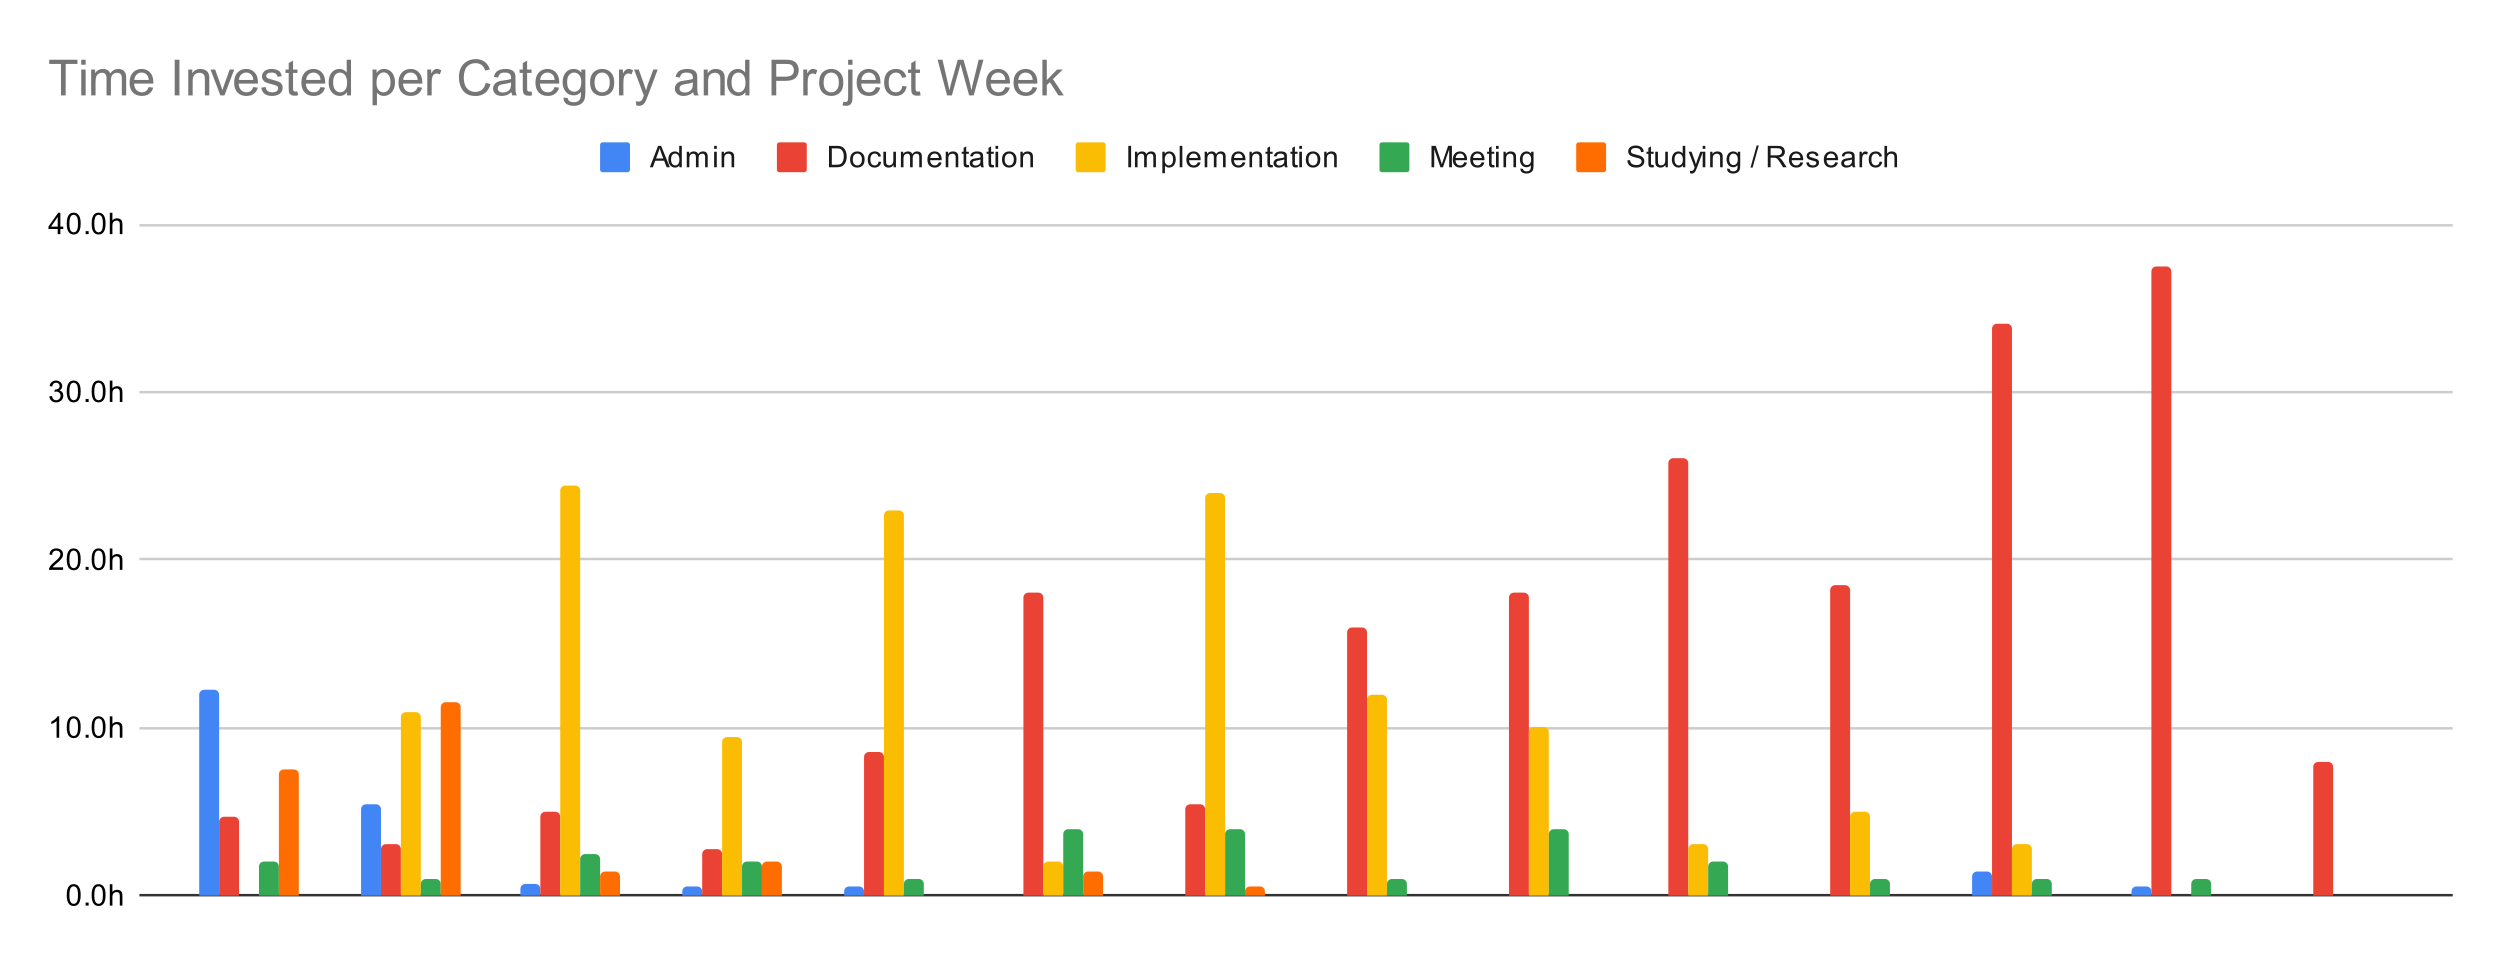 <svg version="1.1" viewBox="0.0 0.0 1004.0 386.0" fill="none" stroke="none" stroke-linecap="square" stroke-miterlimit="10" width="1004" height="386" xmlns:xlink="http://www.w3.org/1999/xlink" xmlns="http://www.w3.org/2000/svg"><path fill="#ffffff" d="M0 0L1004.0 0L1004.0 386.0L0 386.0L0 0Z" fill-rule="nonzero"/><path stroke="#333333" stroke-width="1.0" stroke-linecap="butt" d="M56.5 359.5L984.5 359.5" fill-rule="nonzero"/><path stroke="#cccccc" stroke-width="1.0" stroke-linecap="butt" d="M56.5 292.5L984.5 292.5" fill-rule="nonzero"/><path stroke="#cccccc" stroke-width="1.0" stroke-linecap="butt" d="M56.5 224.5L984.5 224.5" fill-rule="nonzero"/><path stroke="#cccccc" stroke-width="1.0" stroke-linecap="butt" d="M56.5 157.5L984.5 157.5" fill-rule="nonzero"/><path stroke="#cccccc" stroke-width="1.0" stroke-linecap="butt" d="M56.5 90.5L984.5 90.5" fill-rule="nonzero"/><clipPath id="id_0"><path d="M56.3 90.033L984.7 90.033L984.7 359.7L56.3 359.7L56.3 90.033Z" clip-rule="nonzero"/></clipPath><path stroke="#000000" stroke-width="8.0" stroke-linecap="butt" stroke-opacity="0.0" clip-path="url(#id_0)" d="M88.0 360.0L80.0 360.0L80.0 279.0C80.0 277.895 80.895 277.0 82.0 277.0L86.0 277.0C87.105 277.0 88.0 277.895 88.0 279.0Z" fill-rule="nonzero"/><path fill="#4285f4" clip-path="url(#id_0)" d="M88.0 360.0L80.0 360.0L80.0 279.0C80.0 277.895 80.895 277.0 82.0 277.0L86.0 277.0C87.105 277.0 88.0 277.895 88.0 279.0Z" fill-rule="nonzero"/><path stroke="#000000" stroke-width="8.0" stroke-linecap="butt" stroke-opacity="0.0" clip-path="url(#id_0)" d="M153.0 360.0L145.0 360.0L145.0 325.0C145.0 323.895 145.895 323.0 147.0 323.0L151.0 323.0C152.105 323.0 153.0 323.895 153.0 325.0Z" fill-rule="nonzero"/><path fill="#4285f4" clip-path="url(#id_0)" d="M153.0 360.0L145.0 360.0L145.0 325.0C145.0 323.895 145.895 323.0 147.0 323.0L151.0 323.0C152.105 323.0 153.0 323.895 153.0 325.0Z" fill-rule="nonzero"/><path stroke="#000000" stroke-width="8.0" stroke-linecap="butt" stroke-opacity="0.0" clip-path="url(#id_0)" d="M217.0 360.0L209.0 360.0L209.0 357.0C209.0 355.895 209.895 355.0 211.0 355.0L215.0 355.0C216.105 355.0 217.0 355.895 217.0 357.0Z" fill-rule="nonzero"/><path fill="#4285f4" clip-path="url(#id_0)" d="M217.0 360.0L209.0 360.0L209.0 357.0C209.0 355.895 209.895 355.0 211.0 355.0L215.0 355.0C216.105 355.0 217.0 355.895 217.0 357.0Z" fill-rule="nonzero"/><path stroke="#000000" stroke-width="8.0" stroke-linecap="butt" stroke-opacity="0.0" clip-path="url(#id_0)" d="M282.0 360.0L274.0 360.0L274.0 358.0C274.0 356.895 274.895 356.0 276.0 356.0L280.0 356.0C281.105 356.0 282.0 356.895 282.0 358.0Z" fill-rule="nonzero"/><path fill="#4285f4" clip-path="url(#id_0)" d="M282.0 360.0L274.0 360.0L274.0 358.0C274.0 356.895 274.895 356.0 276.0 356.0L280.0 356.0C281.105 356.0 282.0 356.895 282.0 358.0Z" fill-rule="nonzero"/><path stroke="#000000" stroke-width="8.0" stroke-linecap="butt" stroke-opacity="0.0" clip-path="url(#id_0)" d="M347.0 360.0L339.0 360.0L339.0 358.0C339.0 356.895 339.895 356.0 341.0 356.0L345.0 356.0C346.105 356.0 347.0 356.895 347.0 358.0Z" fill-rule="nonzero"/><path fill="#4285f4" clip-path="url(#id_0)" d="M347.0 360.0L339.0 360.0L339.0 358.0C339.0 356.895 339.895 356.0 341.0 356.0L345.0 356.0C346.105 356.0 347.0 356.895 347.0 358.0Z" fill-rule="nonzero"/><path stroke="#000000" stroke-width="8.0" stroke-linecap="butt" stroke-opacity="0.0" clip-path="url(#id_0)" d="M800.0 360.0L792.0 360.0L792.0 352.0C792.0 350.895 792.895 350.0 794.0 350.0L798.0 350.0C799.105 350.0 800.0 350.895 800.0 352.0Z" fill-rule="nonzero"/><path fill="#4285f4" clip-path="url(#id_0)" d="M800.0 360.0L792.0 360.0L792.0 352.0C792.0 350.895 792.895 350.0 794.0 350.0L798.0 350.0C799.105 350.0 800.0 350.895 800.0 352.0Z" fill-rule="nonzero"/><path stroke="#000000" stroke-width="8.0" stroke-linecap="butt" stroke-opacity="0.0" clip-path="url(#id_0)" d="M864.0 360.0L856.0 360.0L856.0 358.0C856.0 356.895 856.895 356.0 858.0 356.0L862.0 356.0C863.105 356.0 864.0 356.895 864.0 358.0Z" fill-rule="nonzero"/><path fill="#4285f4" clip-path="url(#id_0)" d="M864.0 360.0L856.0 360.0L856.0 358.0C856.0 356.895 856.895 356.0 858.0 356.0L862.0 356.0C863.105 356.0 864.0 356.895 864.0 358.0Z" fill-rule="nonzero"/><path stroke="#000000" stroke-width="8.0" stroke-linecap="butt" stroke-opacity="0.0" clip-path="url(#id_0)" d="M96.0 360.0L88.0 360.0L88.0 330.0C88.0 328.895 88.895 328.0 90.0 328.0L94.0 328.0C95.105 328.0 96.0 328.895 96.0 330.0Z" fill-rule="nonzero"/><path fill="#ea4335" clip-path="url(#id_0)" d="M96.0 360.0L88.0 360.0L88.0 330.0C88.0 328.895 88.895 328.0 90.0 328.0L94.0 328.0C95.105 328.0 96.0 328.895 96.0 330.0Z" fill-rule="nonzero"/><path stroke="#000000" stroke-width="8.0" stroke-linecap="butt" stroke-opacity="0.0" clip-path="url(#id_0)" d="M161.0 360.0L153.0 360.0L153.0 341.0C153.0 339.895 153.895 339.0 155.0 339.0L159.0 339.0C160.105 339.0 161.0 339.895 161.0 341.0Z" fill-rule="nonzero"/><path fill="#ea4335" clip-path="url(#id_0)" d="M161.0 360.0L153.0 360.0L153.0 341.0C153.0 339.895 153.895 339.0 155.0 339.0L159.0 339.0C160.105 339.0 161.0 339.895 161.0 341.0Z" fill-rule="nonzero"/><path stroke="#000000" stroke-width="8.0" stroke-linecap="butt" stroke-opacity="0.0" clip-path="url(#id_0)" d="M225.0 360.0L217.0 360.0L217.0 328.0C217.0 326.895 217.895 326.0 219.0 326.0L223.0 326.0C224.105 326.0 225.0 326.895 225.0 328.0Z" fill-rule="nonzero"/><path fill="#ea4335" clip-path="url(#id_0)" d="M225.0 360.0L217.0 360.0L217.0 328.0C217.0 326.895 217.895 326.0 219.0 326.0L223.0 326.0C224.105 326.0 225.0 326.895 225.0 328.0Z" fill-rule="nonzero"/><path stroke="#000000" stroke-width="8.0" stroke-linecap="butt" stroke-opacity="0.0" clip-path="url(#id_0)" d="M290.0 360.0L282.0 360.0L282.0 343.0C282.0 341.895 282.895 341.0 284.0 341.0L288.0 341.0C289.105 341.0 290.0 341.895 290.0 343.0Z" fill-rule="nonzero"/><path fill="#ea4335" clip-path="url(#id_0)" d="M290.0 360.0L282.0 360.0L282.0 343.0C282.0 341.895 282.895 341.0 284.0 341.0L288.0 341.0C289.105 341.0 290.0 341.895 290.0 343.0Z" fill-rule="nonzero"/><path stroke="#000000" stroke-width="8.0" stroke-linecap="butt" stroke-opacity="0.0" clip-path="url(#id_0)" d="M355.0 360.0L347.0 360.0L347.0 304.0C347.0 302.895 347.895 302.0 349.0 302.0L353.0 302.0C354.105 302.0 355.0 302.895 355.0 304.0Z" fill-rule="nonzero"/><path fill="#ea4335" clip-path="url(#id_0)" d="M355.0 360.0L347.0 360.0L347.0 304.0C347.0 302.895 347.895 302.0 349.0 302.0L353.0 302.0C354.105 302.0 355.0 302.895 355.0 304.0Z" fill-rule="nonzero"/><path stroke="#000000" stroke-width="8.0" stroke-linecap="butt" stroke-opacity="0.0" clip-path="url(#id_0)" d="M419.0 360.0L411.0 360.0L411.0 240.0C411.0 238.895 411.895 238.0 413.0 238.0L417.0 238.0C418.105 238.0 419.0 238.895 419.0 240.0Z" fill-rule="nonzero"/><path fill="#ea4335" clip-path="url(#id_0)" d="M419.0 360.0L411.0 360.0L411.0 240.0C411.0 238.895 411.895 238.0 413.0 238.0L417.0 238.0C418.105 238.0 419.0 238.895 419.0 240.0Z" fill-rule="nonzero"/><path stroke="#000000" stroke-width="8.0" stroke-linecap="butt" stroke-opacity="0.0" clip-path="url(#id_0)" d="M484.0 360.0L476.0 360.0L476.0 325.0C476.0 323.895 476.895 323.0 478.0 323.0L482.0 323.0C483.105 323.0 484.0 323.895 484.0 325.0Z" fill-rule="nonzero"/><path fill="#ea4335" clip-path="url(#id_0)" d="M484.0 360.0L476.0 360.0L476.0 325.0C476.0 323.895 476.895 323.0 478.0 323.0L482.0 323.0C483.105 323.0 484.0 323.895 484.0 325.0Z" fill-rule="nonzero"/><path stroke="#000000" stroke-width="8.0" stroke-linecap="butt" stroke-opacity="0.0" clip-path="url(#id_0)" d="M549.0 360.0L541.0 360.0L541.0 254.0C541.0 252.895 541.895 252.0 543.0 252.0L547.0 252.0C548.105 252.0 549.0 252.895 549.0 254.0Z" fill-rule="nonzero"/><path fill="#ea4335" clip-path="url(#id_0)" d="M549.0 360.0L541.0 360.0L541.0 254.0C541.0 252.895 541.895 252.0 543.0 252.0L547.0 252.0C548.105 252.0 549.0 252.895 549.0 254.0Z" fill-rule="nonzero"/><path stroke="#000000" stroke-width="8.0" stroke-linecap="butt" stroke-opacity="0.0" clip-path="url(#id_0)" d="M614.0 360.0L606.0 360.0L606.0 240.0C606.0 238.895 606.895 238.0 608.0 238.0L612.0 238.0C613.105 238.0 614.0 238.895 614.0 240.0Z" fill-rule="nonzero"/><path fill="#ea4335" clip-path="url(#id_0)" d="M614.0 360.0L606.0 360.0L606.0 240.0C606.0 238.895 606.895 238.0 608.0 238.0L612.0 238.0C613.105 238.0 614.0 238.895 614.0 240.0Z" fill-rule="nonzero"/><path stroke="#000000" stroke-width="8.0" stroke-linecap="butt" stroke-opacity="0.0" clip-path="url(#id_0)" d="M678.0 360.0L670.0 360.0L670.0 186.0C670.0 184.895 670.895 184.0 672.0 184.0L676.0 184.0C677.105 184.0 678.0 184.895 678.0 186.0Z" fill-rule="nonzero"/><path fill="#ea4335" clip-path="url(#id_0)" d="M678.0 360.0L670.0 360.0L670.0 186.0C670.0 184.895 670.895 184.0 672.0 184.0L676.0 184.0C677.105 184.0 678.0 184.895 678.0 186.0Z" fill-rule="nonzero"/><path stroke="#000000" stroke-width="8.0" stroke-linecap="butt" stroke-opacity="0.0" clip-path="url(#id_0)" d="M743.0 360.0L735.0 360.0L735.0 237.0C735.0 235.895 735.895 235.0 737.0 235.0L741.0 235.0C742.105 235.0 743.0 235.895 743.0 237.0Z" fill-rule="nonzero"/><path fill="#ea4335" clip-path="url(#id_0)" d="M743.0 360.0L735.0 360.0L735.0 237.0C735.0 235.895 735.895 235.0 737.0 235.0L741.0 235.0C742.105 235.0 743.0 235.895 743.0 237.0Z" fill-rule="nonzero"/><path stroke="#000000" stroke-width="8.0" stroke-linecap="butt" stroke-opacity="0.0" clip-path="url(#id_0)" d="M808.0 360.0L800.0 360.0L800.0 132.0C800.0 130.895 800.895 130.0 802.0 130.0L806.0 130.0C807.105 130.0 808.0 130.895 808.0 132.0Z" fill-rule="nonzero"/><path fill="#ea4335" clip-path="url(#id_0)" d="M808.0 360.0L800.0 360.0L800.0 132.0C800.0 130.895 800.895 130.0 802.0 130.0L806.0 130.0C807.105 130.0 808.0 130.895 808.0 132.0Z" fill-rule="nonzero"/><path stroke="#000000" stroke-width="8.0" stroke-linecap="butt" stroke-opacity="0.0" clip-path="url(#id_0)" d="M872.0 360.0L864.0 360.0L864.0 109.0C864.0 107.895 864.895 107.0 866.0 107.0L870.0 107.0C871.105 107.0 872.0 107.895 872.0 109.0Z" fill-rule="nonzero"/><path fill="#ea4335" clip-path="url(#id_0)" d="M872.0 360.0L864.0 360.0L864.0 109.0C864.0 107.895 864.895 107.0 866.0 107.0L870.0 107.0C871.105 107.0 872.0 107.895 872.0 109.0Z" fill-rule="nonzero"/><path stroke="#000000" stroke-width="8.0" stroke-linecap="butt" stroke-opacity="0.0" clip-path="url(#id_0)" d="M937.0 360.0L929.0 360.0L929.0 308.0C929.0 306.895 929.895 306.0 931.0 306.0L935.0 306.0C936.105 306.0 937.0 306.895 937.0 308.0Z" fill-rule="nonzero"/><path fill="#ea4335" clip-path="url(#id_0)" d="M937.0 360.0L929.0 360.0L929.0 308.0C929.0 306.895 929.895 306.0 931.0 306.0L935.0 306.0C936.105 306.0 937.0 306.895 937.0 308.0Z" fill-rule="nonzero"/><path stroke="#000000" stroke-width="8.0" stroke-linecap="butt" stroke-opacity="0.0" clip-path="url(#id_0)" d="M169.0 360.0L161.0 360.0L161.0 288.0C161.0 286.895 161.895 286.0 163.0 286.0L167.0 286.0C168.105 286.0 169.0 286.895 169.0 288.0Z" fill-rule="nonzero"/><path fill="#fbbc04" clip-path="url(#id_0)" d="M169.0 360.0L161.0 360.0L161.0 288.0C161.0 286.895 161.895 286.0 163.0 286.0L167.0 286.0C168.105 286.0 169.0 286.895 169.0 288.0Z" fill-rule="nonzero"/><path stroke="#000000" stroke-width="8.0" stroke-linecap="butt" stroke-opacity="0.0" clip-path="url(#id_0)" d="M233.0 360.0L225.0 360.0L225.0 197.0C225.0 195.895 225.895 195.0 227.0 195.0L231.0 195.0C232.105 195.0 233.0 195.895 233.0 197.0Z" fill-rule="nonzero"/><path fill="#fbbc04" clip-path="url(#id_0)" d="M233.0 360.0L225.0 360.0L225.0 197.0C225.0 195.895 225.895 195.0 227.0 195.0L231.0 195.0C232.105 195.0 233.0 195.895 233.0 197.0Z" fill-rule="nonzero"/><path stroke="#000000" stroke-width="8.0" stroke-linecap="butt" stroke-opacity="0.0" clip-path="url(#id_0)" d="M298.0 360.0L290.0 360.0L290.0 298.0C290.0 296.895 290.895 296.0 292.0 296.0L296.0 296.0C297.105 296.0 298.0 296.895 298.0 298.0Z" fill-rule="nonzero"/><path fill="#fbbc04" clip-path="url(#id_0)" d="M298.0 360.0L290.0 360.0L290.0 298.0C290.0 296.895 290.895 296.0 292.0 296.0L296.0 296.0C297.105 296.0 298.0 296.895 298.0 298.0Z" fill-rule="nonzero"/><path stroke="#000000" stroke-width="8.0" stroke-linecap="butt" stroke-opacity="0.0" clip-path="url(#id_0)" d="M363.0 360.0L355.0 360.0L355.0 207.0C355.0 205.895 355.895 205.0 357.0 205.0L361.0 205.0C362.105 205.0 363.0 205.895 363.0 207.0Z" fill-rule="nonzero"/><path fill="#fbbc04" clip-path="url(#id_0)" d="M363.0 360.0L355.0 360.0L355.0 207.0C355.0 205.895 355.895 205.0 357.0 205.0L361.0 205.0C362.105 205.0 363.0 205.895 363.0 207.0Z" fill-rule="nonzero"/><path stroke="#000000" stroke-width="8.0" stroke-linecap="butt" stroke-opacity="0.0" clip-path="url(#id_0)" d="M427.0 360.0L419.0 360.0L419.0 348.0C419.0 346.895 419.895 346.0 421.0 346.0L425.0 346.0C426.105 346.0 427.0 346.895 427.0 348.0Z" fill-rule="nonzero"/><path fill="#fbbc04" clip-path="url(#id_0)" d="M427.0 360.0L419.0 360.0L419.0 348.0C419.0 346.895 419.895 346.0 421.0 346.0L425.0 346.0C426.105 346.0 427.0 346.895 427.0 348.0Z" fill-rule="nonzero"/><path stroke="#000000" stroke-width="8.0" stroke-linecap="butt" stroke-opacity="0.0" clip-path="url(#id_0)" d="M492.0 360.0L484.0 360.0L484.0 200.0C484.0 198.895 484.895 198.0 486.0 198.0L490.0 198.0C491.105 198.0 492.0 198.895 492.0 200.0Z" fill-rule="nonzero"/><path fill="#fbbc04" clip-path="url(#id_0)" d="M492.0 360.0L484.0 360.0L484.0 200.0C484.0 198.895 484.895 198.0 486.0 198.0L490.0 198.0C491.105 198.0 492.0 198.895 492.0 200.0Z" fill-rule="nonzero"/><path stroke="#000000" stroke-width="8.0" stroke-linecap="butt" stroke-opacity="0.0" clip-path="url(#id_0)" d="M557.0 360.0L549.0 360.0L549.0 281.0C549.0 279.895 549.895 279.0 551.0 279.0L555.0 279.0C556.105 279.0 557.0 279.895 557.0 281.0Z" fill-rule="nonzero"/><path fill="#fbbc04" clip-path="url(#id_0)" d="M557.0 360.0L549.0 360.0L549.0 281.0C549.0 279.895 549.895 279.0 551.0 279.0L555.0 279.0C556.105 279.0 557.0 279.895 557.0 281.0Z" fill-rule="nonzero"/><path stroke="#000000" stroke-width="8.0" stroke-linecap="butt" stroke-opacity="0.0" clip-path="url(#id_0)" d="M622.0 360.0L614.0 360.0L614.0 294.0C614.0 292.895 614.895 292.0 616.0 292.0L620.0 292.0C621.105 292.0 622.0 292.895 622.0 294.0Z" fill-rule="nonzero"/><path fill="#fbbc04" clip-path="url(#id_0)" d="M622.0 360.0L614.0 360.0L614.0 294.0C614.0 292.895 614.895 292.0 616.0 292.0L620.0 292.0C621.105 292.0 622.0 292.895 622.0 294.0Z" fill-rule="nonzero"/><path stroke="#000000" stroke-width="8.0" stroke-linecap="butt" stroke-opacity="0.0" clip-path="url(#id_0)" d="M686.0 360.0L678.0 360.0L678.0 341.0C678.0 339.895 678.895 339.0 680.0 339.0L684.0 339.0C685.105 339.0 686.0 339.895 686.0 341.0Z" fill-rule="nonzero"/><path fill="#fbbc04" clip-path="url(#id_0)" d="M686.0 360.0L678.0 360.0L678.0 341.0C678.0 339.895 678.895 339.0 680.0 339.0L684.0 339.0C685.105 339.0 686.0 339.895 686.0 341.0Z" fill-rule="nonzero"/><path stroke="#000000" stroke-width="8.0" stroke-linecap="butt" stroke-opacity="0.0" clip-path="url(#id_0)" d="M751.0 360.0L743.0 360.0L743.0 328.0C743.0 326.895 743.895 326.0 745.0 326.0L749.0 326.0C750.105 326.0 751.0 326.895 751.0 328.0Z" fill-rule="nonzero"/><path fill="#fbbc04" clip-path="url(#id_0)" d="M751.0 360.0L743.0 360.0L743.0 328.0C743.0 326.895 743.895 326.0 745.0 326.0L749.0 326.0C750.105 326.0 751.0 326.895 751.0 328.0Z" fill-rule="nonzero"/><path stroke="#000000" stroke-width="8.0" stroke-linecap="butt" stroke-opacity="0.0" clip-path="url(#id_0)" d="M816.0 360.0L808.0 360.0L808.0 341.0C808.0 339.895 808.895 339.0 810.0 339.0L814.0 339.0C815.105 339.0 816.0 339.895 816.0 341.0Z" fill-rule="nonzero"/><path fill="#fbbc04" clip-path="url(#id_0)" d="M816.0 360.0L808.0 360.0L808.0 341.0C808.0 339.895 808.895 339.0 810.0 339.0L814.0 339.0C815.105 339.0 816.0 339.895 816.0 341.0Z" fill-rule="nonzero"/><path stroke="#000000" stroke-width="8.0" stroke-linecap="butt" stroke-opacity="0.0" clip-path="url(#id_0)" d="M112.0 360.0L104.0 360.0L104.0 348.0C104.0 346.895 104.895 346.0 106.0 346.0L110.0 346.0C111.105 346.0 112.0 346.895 112.0 348.0Z" fill-rule="nonzero"/><path fill="#34a853" clip-path="url(#id_0)" d="M112.0 360.0L104.0 360.0L104.0 348.0C104.0 346.895 104.895 346.0 106.0 346.0L110.0 346.0C111.105 346.0 112.0 346.895 112.0 348.0Z" fill-rule="nonzero"/><path stroke="#000000" stroke-width="8.0" stroke-linecap="butt" stroke-opacity="0.0" clip-path="url(#id_0)" d="M177.0 360.0L169.0 360.0L169.0 355.0C169.0 353.895 169.895 353.0 171.0 353.0L175.0 353.0C176.105 353.0 177.0 353.895 177.0 355.0Z" fill-rule="nonzero"/><path fill="#34a853" clip-path="url(#id_0)" d="M177.0 360.0L169.0 360.0L169.0 355.0C169.0 353.895 169.895 353.0 171.0 353.0L175.0 353.0C176.105 353.0 177.0 353.895 177.0 355.0Z" fill-rule="nonzero"/><path stroke="#000000" stroke-width="8.0" stroke-linecap="butt" stroke-opacity="0.0" clip-path="url(#id_0)" d="M241.0 360.0L233.0 360.0L233.0 345.0C233.0 343.895 233.895 343.0 235.0 343.0L239.0 343.0C240.105 343.0 241.0 343.895 241.0 345.0Z" fill-rule="nonzero"/><path fill="#34a853" clip-path="url(#id_0)" d="M241.0 360.0L233.0 360.0L233.0 345.0C233.0 343.895 233.895 343.0 235.0 343.0L239.0 343.0C240.105 343.0 241.0 343.895 241.0 345.0Z" fill-rule="nonzero"/><path stroke="#000000" stroke-width="8.0" stroke-linecap="butt" stroke-opacity="0.0" clip-path="url(#id_0)" d="M306.0 360.0L298.0 360.0L298.0 348.0C298.0 346.895 298.895 346.0 300.0 346.0L304.0 346.0C305.105 346.0 306.0 346.895 306.0 348.0Z" fill-rule="nonzero"/><path fill="#34a853" clip-path="url(#id_0)" d="M306.0 360.0L298.0 360.0L298.0 348.0C298.0 346.895 298.895 346.0 300.0 346.0L304.0 346.0C305.105 346.0 306.0 346.895 306.0 348.0Z" fill-rule="nonzero"/><path stroke="#000000" stroke-width="8.0" stroke-linecap="butt" stroke-opacity="0.0" clip-path="url(#id_0)" d="M371.0 360.0L363.0 360.0L363.0 355.0C363.0 353.895 363.895 353.0 365.0 353.0L369.0 353.0C370.105 353.0 371.0 353.895 371.0 355.0Z" fill-rule="nonzero"/><path fill="#34a853" clip-path="url(#id_0)" d="M371.0 360.0L363.0 360.0L363.0 355.0C363.0 353.895 363.895 353.0 365.0 353.0L369.0 353.0C370.105 353.0 371.0 353.895 371.0 355.0Z" fill-rule="nonzero"/><path stroke="#000000" stroke-width="8.0" stroke-linecap="butt" stroke-opacity="0.0" clip-path="url(#id_0)" d="M435.0 360.0L427.0 360.0L427.0 335.0C427.0 333.895 427.895 333.0 429.0 333.0L433.0 333.0C434.105 333.0 435.0 333.895 435.0 335.0Z" fill-rule="nonzero"/><path fill="#34a853" clip-path="url(#id_0)" d="M435.0 360.0L427.0 360.0L427.0 335.0C427.0 333.895 427.895 333.0 429.0 333.0L433.0 333.0C434.105 333.0 435.0 333.895 435.0 335.0Z" fill-rule="nonzero"/><path stroke="#000000" stroke-width="8.0" stroke-linecap="butt" stroke-opacity="0.0" clip-path="url(#id_0)" d="M500.0 360.0L492.0 360.0L492.0 335.0C492.0 333.895 492.895 333.0 494.0 333.0L498.0 333.0C499.105 333.0 500.0 333.895 500.0 335.0Z" fill-rule="nonzero"/><path fill="#34a853" clip-path="url(#id_0)" d="M500.0 360.0L492.0 360.0L492.0 335.0C492.0 333.895 492.895 333.0 494.0 333.0L498.0 333.0C499.105 333.0 500.0 333.895 500.0 335.0Z" fill-rule="nonzero"/><path stroke="#000000" stroke-width="8.0" stroke-linecap="butt" stroke-opacity="0.0" clip-path="url(#id_0)" d="M565.0 360.0L557.0 360.0L557.0 355.0C557.0 353.895 557.895 353.0 559.0 353.0L563.0 353.0C564.105 353.0 565.0 353.895 565.0 355.0Z" fill-rule="nonzero"/><path fill="#34a853" clip-path="url(#id_0)" d="M565.0 360.0L557.0 360.0L557.0 355.0C557.0 353.895 557.895 353.0 559.0 353.0L563.0 353.0C564.105 353.0 565.0 353.895 565.0 355.0Z" fill-rule="nonzero"/><path stroke="#000000" stroke-width="8.0" stroke-linecap="butt" stroke-opacity="0.0" clip-path="url(#id_0)" d="M630.0 360.0L622.0 360.0L622.0 335.0C622.0 333.895 622.895 333.0 624.0 333.0L628.0 333.0C629.105 333.0 630.0 333.895 630.0 335.0Z" fill-rule="nonzero"/><path fill="#34a853" clip-path="url(#id_0)" d="M630.0 360.0L622.0 360.0L622.0 335.0C622.0 333.895 622.895 333.0 624.0 333.0L628.0 333.0C629.105 333.0 630.0 333.895 630.0 335.0Z" fill-rule="nonzero"/><path stroke="#000000" stroke-width="8.0" stroke-linecap="butt" stroke-opacity="0.0" clip-path="url(#id_0)" d="M694.0 360.0L686.0 360.0L686.0 348.0C686.0 346.895 686.895 346.0 688.0 346.0L692.0 346.0C693.105 346.0 694.0 346.895 694.0 348.0Z" fill-rule="nonzero"/><path fill="#34a853" clip-path="url(#id_0)" d="M694.0 360.0L686.0 360.0L686.0 348.0C686.0 346.895 686.895 346.0 688.0 346.0L692.0 346.0C693.105 346.0 694.0 346.895 694.0 348.0Z" fill-rule="nonzero"/><path stroke="#000000" stroke-width="8.0" stroke-linecap="butt" stroke-opacity="0.0" clip-path="url(#id_0)" d="M759.0 360.0L751.0 360.0L751.0 355.0C751.0 353.895 751.895 353.0 753.0 353.0L757.0 353.0C758.105 353.0 759.0 353.895 759.0 355.0Z" fill-rule="nonzero"/><path fill="#34a853" clip-path="url(#id_0)" d="M759.0 360.0L751.0 360.0L751.0 355.0C751.0 353.895 751.895 353.0 753.0 353.0L757.0 353.0C758.105 353.0 759.0 353.895 759.0 355.0Z" fill-rule="nonzero"/><path stroke="#000000" stroke-width="8.0" stroke-linecap="butt" stroke-opacity="0.0" clip-path="url(#id_0)" d="M824.0 360.0L816.0 360.0L816.0 355.0C816.0 353.895 816.895 353.0 818.0 353.0L822.0 353.0C823.105 353.0 824.0 353.895 824.0 355.0Z" fill-rule="nonzero"/><path fill="#34a853" clip-path="url(#id_0)" d="M824.0 360.0L816.0 360.0L816.0 355.0C816.0 353.895 816.895 353.0 818.0 353.0L822.0 353.0C823.105 353.0 824.0 353.895 824.0 355.0Z" fill-rule="nonzero"/><path stroke="#000000" stroke-width="8.0" stroke-linecap="butt" stroke-opacity="0.0" clip-path="url(#id_0)" d="M888.0 360.0L880.0 360.0L880.0 355.0C880.0 353.895 880.895 353.0 882.0 353.0L886.0 353.0C887.105 353.0 888.0 353.895 888.0 355.0Z" fill-rule="nonzero"/><path fill="#34a853" clip-path="url(#id_0)" d="M888.0 360.0L880.0 360.0L880.0 355.0C880.0 353.895 880.895 353.0 882.0 353.0L886.0 353.0C887.105 353.0 888.0 353.895 888.0 355.0Z" fill-rule="nonzero"/><path stroke="#000000" stroke-width="8.0" stroke-linecap="butt" stroke-opacity="0.0" clip-path="url(#id_0)" d="M120.0 360.0L112.0 360.0L112.0 311.0C112.0 309.895 112.895 309.0 114.0 309.0L118.0 309.0C119.105 309.0 120.0 309.895 120.0 311.0Z" fill-rule="nonzero"/><path fill="#ff6d01" clip-path="url(#id_0)" d="M120.0 360.0L112.0 360.0L112.0 311.0C112.0 309.895 112.895 309.0 114.0 309.0L118.0 309.0C119.105 309.0 120.0 309.895 120.0 311.0Z" fill-rule="nonzero"/><path stroke="#000000" stroke-width="8.0" stroke-linecap="butt" stroke-opacity="0.0" clip-path="url(#id_0)" d="M185.0 360.0L177.0 360.0L177.0 284.0C177.0 282.895 177.895 282.0 179.0 282.0L183.0 282.0C184.105 282.0 185.0 282.895 185.0 284.0Z" fill-rule="nonzero"/><path fill="#ff6d01" clip-path="url(#id_0)" d="M185.0 360.0L177.0 360.0L177.0 284.0C177.0 282.895 177.895 282.0 179.0 282.0L183.0 282.0C184.105 282.0 185.0 282.895 185.0 284.0Z" fill-rule="nonzero"/><path stroke="#000000" stroke-width="8.0" stroke-linecap="butt" stroke-opacity="0.0" clip-path="url(#id_0)" d="M249.0 360.0L241.0 360.0L241.0 352.0C241.0 350.895 241.895 350.0 243.0 350.0L247.0 350.0C248.105 350.0 249.0 350.895 249.0 352.0Z" fill-rule="nonzero"/><path fill="#ff6d01" clip-path="url(#id_0)" d="M249.0 360.0L241.0 360.0L241.0 352.0C241.0 350.895 241.895 350.0 243.0 350.0L247.0 350.0C248.105 350.0 249.0 350.895 249.0 352.0Z" fill-rule="nonzero"/><path stroke="#000000" stroke-width="8.0" stroke-linecap="butt" stroke-opacity="0.0" clip-path="url(#id_0)" d="M314.0 360.0L306.0 360.0L306.0 348.0C306.0 346.895 306.895 346.0 308.0 346.0L312.0 346.0C313.105 346.0 314.0 346.895 314.0 348.0Z" fill-rule="nonzero"/><path fill="#ff6d01" clip-path="url(#id_0)" d="M314.0 360.0L306.0 360.0L306.0 348.0C306.0 346.895 306.895 346.0 308.0 346.0L312.0 346.0C313.105 346.0 314.0 346.895 314.0 348.0Z" fill-rule="nonzero"/><path stroke="#000000" stroke-width="8.0" stroke-linecap="butt" stroke-opacity="0.0" clip-path="url(#id_0)" d="M443.0 360.0L435.0 360.0L435.0 352.0C435.0 350.895 435.895 350.0 437.0 350.0L441.0 350.0C442.105 350.0 443.0 350.895 443.0 352.0Z" fill-rule="nonzero"/><path fill="#ff6d01" clip-path="url(#id_0)" d="M443.0 360.0L435.0 360.0L435.0 352.0C435.0 350.895 435.895 350.0 437.0 350.0L441.0 350.0C442.105 350.0 443.0 350.895 443.0 352.0Z" fill-rule="nonzero"/><path stroke="#000000" stroke-width="8.0" stroke-linecap="butt" stroke-opacity="0.0" clip-path="url(#id_0)" d="M508.0 360.0L500.0 360.0L500.0 358.0C500.0 356.895 500.895 356.0 502.0 356.0L506.0 356.0C507.105 356.0 508.0 356.895 508.0 358.0Z" fill-rule="nonzero"/><path fill="#ff6d01" clip-path="url(#id_0)" d="M508.0 360.0L500.0 360.0L500.0 358.0C500.0 356.895 500.895 356.0 502.0 356.0L506.0 356.0C507.105 356.0 508.0 356.895 508.0 358.0Z" fill-rule="nonzero"/><path fill="#000000" d="M26.8 359.466Q26.8 357.934 27.113 357.012Q27.425 356.075 28.034 355.575Q28.659 355.075 29.597 355.075Q30.284 355.075 30.8 355.356Q31.331 355.637 31.675 356.169Q32.019 356.684 32.206 357.434Q32.394 358.184 32.394 359.466Q32.394 360.981 32.081 361.903Q31.784 362.825 31.159 363.341Q30.55 363.841 29.597 363.841Q28.363 363.841 27.644 362.95Q26.8 361.887 26.8 359.466ZM27.878 359.466Q27.878 361.575 28.378 362.278Q28.878 362.981 29.597 362.981Q30.331 362.981 30.816 362.278Q31.316 361.575 31.316 359.466Q31.316 357.341 30.816 356.653Q30.331 355.95 29.581 355.95Q28.863 355.95 28.425 356.559Q27.878 357.341 27.878 359.466ZM34.394 363.7L34.394 362.497L35.597 362.497L35.597 363.7L34.394 363.7ZM36.8 359.466Q36.8 357.934 37.112 357.012Q37.425 356.075 38.034 355.575Q38.659 355.075 39.597 355.075Q40.284 355.075 40.8 355.356Q41.331 355.637 41.675 356.169Q42.019 356.684 42.206 357.434Q42.394 358.184 42.394 359.466Q42.394 360.981 42.081 361.903Q41.784 362.825 41.159 363.341Q40.55 363.841 39.597 363.841Q38.362 363.841 37.644 362.95Q36.8 361.887 36.8 359.466ZM37.878 359.466Q37.878 361.575 38.378 362.278Q38.878 362.981 39.597 362.981Q40.331 362.981 40.816 362.278Q41.316 361.575 41.316 359.466Q41.316 357.341 40.816 356.653Q40.331 355.95 39.581 355.95Q38.862 355.95 38.425 356.559Q37.878 357.341 37.878 359.466ZM44.097 363.7L44.097 355.106L45.144 355.106L45.144 358.184Q45.878 357.341 47.003 357.341Q47.706 357.341 48.206 357.622Q48.722 357.887 48.941 358.372Q49.159 358.841 49.159 359.762L49.159 363.7L48.112 363.7L48.112 359.762Q48.112 358.966 47.769 358.606Q47.425 358.247 46.8 358.247Q46.331 358.247 45.909 358.497Q45.503 358.731 45.316 359.153Q45.144 359.559 45.144 360.294L45.144 363.7L44.097 363.7Z" fill-rule="nonzero"/><path fill="#000000" d="M23.769 296.283L22.722 296.283L22.722 289.565Q22.331 289.924 21.706 290.299Q21.097 290.658 20.613 290.83L20.613 289.815Q21.488 289.393 22.144 288.815Q22.816 288.221 23.097 287.658L23.769 287.658L23.769 296.283ZM26.8 292.049Q26.8 290.518 27.113 289.596Q27.425 288.658 28.034 288.158Q28.659 287.658 29.597 287.658Q30.284 287.658 30.8 287.94Q31.331 288.221 31.675 288.752Q32.019 289.268 32.206 290.018Q32.394 290.768 32.394 292.049Q32.394 293.565 32.081 294.486Q31.784 295.408 31.159 295.924Q30.55 296.424 29.597 296.424Q28.363 296.424 27.644 295.533Q26.8 294.471 26.8 292.049ZM27.878 292.049Q27.878 294.158 28.378 294.861Q28.878 295.565 29.597 295.565Q30.331 295.565 30.816 294.861Q31.316 294.158 31.316 292.049Q31.316 289.924 30.816 289.236Q30.331 288.533 29.581 288.533Q28.863 288.533 28.425 289.143Q27.878 289.924 27.878 292.049ZM34.394 296.283L34.394 295.08L35.597 295.08L35.597 296.283L34.394 296.283ZM36.8 292.049Q36.8 290.518 37.112 289.596Q37.425 288.658 38.034 288.158Q38.659 287.658 39.597 287.658Q40.284 287.658 40.8 287.94Q41.331 288.221 41.675 288.752Q42.019 289.268 42.206 290.018Q42.394 290.768 42.394 292.049Q42.394 293.565 42.081 294.486Q41.784 295.408 41.159 295.924Q40.55 296.424 39.597 296.424Q38.362 296.424 37.644 295.533Q36.8 294.471 36.8 292.049ZM37.878 292.049Q37.878 294.158 38.378 294.861Q38.878 295.565 39.597 295.565Q40.331 295.565 40.816 294.861Q41.316 294.158 41.316 292.049Q41.316 289.924 40.816 289.236Q40.331 288.533 39.581 288.533Q38.862 288.533 38.425 289.143Q37.878 289.924 37.878 292.049ZM44.097 296.283L44.097 287.69L45.144 287.69L45.144 290.768Q45.878 289.924 47.003 289.924Q47.706 289.924 48.206 290.205Q48.722 290.471 48.941 290.955Q49.159 291.424 49.159 292.346L49.159 296.283L48.112 296.283L48.112 292.346Q48.112 291.549 47.769 291.19Q47.425 290.83 46.8 290.83Q46.331 290.83 45.909 291.08Q45.503 291.315 45.316 291.736Q45.144 292.143 45.144 292.877L45.144 296.283L44.097 296.283Z" fill-rule="nonzero"/><path fill="#000000" d="M25.347 227.851L25.347 228.867L19.659 228.867Q19.659 228.492 19.784 228.132Q20.003 227.554 20.472 226.992Q20.956 226.429 21.863 225.695Q23.269 224.539 23.753 223.867Q24.253 223.195 24.253 222.601Q24.253 221.976 23.8 221.554Q23.347 221.117 22.628 221.117Q21.863 221.117 21.409 221.57Q20.956 222.023 20.941 222.835L19.863 222.726Q19.972 221.507 20.691 220.882Q21.425 220.242 22.659 220.242Q23.894 220.242 24.613 220.929Q25.331 221.617 25.331 222.632Q25.331 223.148 25.113 223.648Q24.909 224.132 24.409 224.695Q23.925 225.242 22.8 226.195Q21.847 226.992 21.566 227.289Q21.3 227.57 21.128 227.851L25.347 227.851ZM26.8 224.632Q26.8 223.101 27.113 222.179Q27.425 221.242 28.034 220.742Q28.659 220.242 29.597 220.242Q30.284 220.242 30.8 220.523Q31.331 220.804 31.675 221.335Q32.019 221.851 32.206 222.601Q32.394 223.351 32.394 224.632Q32.394 226.148 32.081 227.07Q31.784 227.992 31.159 228.507Q30.55 229.007 29.597 229.007Q28.363 229.007 27.644 228.117Q26.8 227.054 26.8 224.632ZM27.878 224.632Q27.878 226.742 28.378 227.445Q28.878 228.148 29.597 228.148Q30.331 228.148 30.816 227.445Q31.316 226.742 31.316 224.632Q31.316 222.507 30.816 221.82Q30.331 221.117 29.581 221.117Q28.863 221.117 28.425 221.726Q27.878 222.507 27.878 224.632ZM34.394 228.867L34.394 227.664L35.597 227.664L35.597 228.867L34.394 228.867ZM36.8 224.632Q36.8 223.101 37.112 222.179Q37.425 221.242 38.034 220.742Q38.659 220.242 39.597 220.242Q40.284 220.242 40.8 220.523Q41.331 220.804 41.675 221.335Q42.019 221.851 42.206 222.601Q42.394 223.351 42.394 224.632Q42.394 226.148 42.081 227.07Q41.784 227.992 41.159 228.507Q40.55 229.007 39.597 229.007Q38.362 229.007 37.644 228.117Q36.8 227.054 36.8 224.632ZM37.878 224.632Q37.878 226.742 38.378 227.445Q38.878 228.148 39.597 228.148Q40.331 228.148 40.816 227.445Q41.316 226.742 41.316 224.632Q41.316 222.507 40.816 221.82Q40.331 221.117 39.581 221.117Q38.862 221.117 38.425 221.726Q37.878 222.507 37.878 224.632ZM44.097 228.867L44.097 220.273L45.144 220.273L45.144 223.351Q45.878 222.507 47.003 222.507Q47.706 222.507 48.206 222.789Q48.722 223.054 48.941 223.539Q49.159 224.007 49.159 224.929L49.159 228.867L48.112 228.867L48.112 224.929Q48.112 224.132 47.769 223.773Q47.425 223.414 46.8 223.414Q46.331 223.414 45.909 223.664Q45.503 223.898 45.316 224.32Q45.144 224.726 45.144 225.46L45.144 228.867L44.097 228.867Z" fill-rule="nonzero"/><path fill="#000000" d="M19.8 159.184L20.863 159.044Q21.034 159.934 21.472 160.341Q21.909 160.731 22.534 160.731Q23.284 160.731 23.8 160.216Q24.316 159.7 24.316 158.934Q24.316 158.216 23.831 157.747Q23.363 157.262 22.628 157.262Q22.331 157.262 21.878 157.387L22.003 156.45Q22.113 156.466 22.175 156.466Q22.847 156.466 23.378 156.122Q23.925 155.762 23.925 155.028Q23.925 154.45 23.534 154.075Q23.144 153.684 22.519 153.684Q21.909 153.684 21.488 154.075Q21.081 154.466 20.972 155.231L19.909 155.044Q20.097 153.997 20.784 153.419Q21.472 152.825 22.488 152.825Q23.191 152.825 23.784 153.137Q24.378 153.434 24.691 153.95Q25.003 154.466 25.003 155.059Q25.003 155.606 24.706 156.075Q24.409 156.528 23.831 156.794Q24.581 156.966 25.003 157.528Q25.425 158.075 25.425 158.919Q25.425 160.044 24.597 160.825Q23.784 161.606 22.534 161.606Q21.409 161.606 20.659 160.934Q19.909 160.247 19.8 159.184ZM26.8 157.216Q26.8 155.684 27.113 154.762Q27.425 153.825 28.034 153.325Q28.659 152.825 29.597 152.825Q30.284 152.825 30.8 153.106Q31.331 153.387 31.675 153.919Q32.019 154.434 32.206 155.184Q32.394 155.934 32.394 157.216Q32.394 158.731 32.081 159.653Q31.784 160.575 31.159 161.091Q30.55 161.591 29.597 161.591Q28.363 161.591 27.644 160.7Q26.8 159.637 26.8 157.216ZM27.878 157.216Q27.878 159.325 28.378 160.028Q28.878 160.731 29.597 160.731Q30.331 160.731 30.816 160.028Q31.316 159.325 31.316 157.216Q31.316 155.091 30.816 154.403Q30.331 153.7 29.581 153.7Q28.863 153.7 28.425 154.309Q27.878 155.091 27.878 157.216ZM34.394 161.45L34.394 160.247L35.597 160.247L35.597 161.45L34.394 161.45ZM36.8 157.216Q36.8 155.684 37.112 154.762Q37.425 153.825 38.034 153.325Q38.659 152.825 39.597 152.825Q40.284 152.825 40.8 153.106Q41.331 153.387 41.675 153.919Q42.019 154.434 42.206 155.184Q42.394 155.934 42.394 157.216Q42.394 158.731 42.081 159.653Q41.784 160.575 41.159 161.091Q40.55 161.591 39.597 161.591Q38.362 161.591 37.644 160.7Q36.8 159.637 36.8 157.216ZM37.878 157.216Q37.878 159.325 38.378 160.028Q38.878 160.731 39.597 160.731Q40.331 160.731 40.816 160.028Q41.316 159.325 41.316 157.216Q41.316 155.091 40.816 154.403Q40.331 153.7 39.581 153.7Q38.862 153.7 38.425 154.309Q37.878 155.091 37.878 157.216ZM44.097 161.45L44.097 152.856L45.144 152.856L45.144 155.934Q45.878 155.091 47.003 155.091Q47.706 155.091 48.206 155.372Q48.722 155.637 48.941 156.122Q49.159 156.591 49.159 157.512L49.159 161.45L48.112 161.45L48.112 157.512Q48.112 156.716 47.769 156.356Q47.425 155.997 46.8 155.997Q46.331 155.997 45.909 156.247Q45.503 156.481 45.316 156.903Q45.144 157.309 45.144 158.044L45.144 161.45L44.097 161.45Z" fill-rule="nonzero"/><path fill="#000000" d="M23.175 94.033L23.175 91.971L19.456 91.971L19.456 91.002L23.378 85.44L24.238 85.44L24.238 91.002L25.394 91.002L25.394 91.971L24.238 91.971L24.238 94.033L23.175 94.033ZM23.175 91.002L23.175 87.143L20.488 91.002L23.175 91.002ZM26.8 89.799Q26.8 88.268 27.113 87.346Q27.425 86.408 28.034 85.908Q28.659 85.408 29.597 85.408Q30.284 85.408 30.8 85.69Q31.331 85.971 31.675 86.502Q32.019 87.018 32.206 87.768Q32.394 88.518 32.394 89.799Q32.394 91.315 32.081 92.236Q31.784 93.158 31.159 93.674Q30.55 94.174 29.597 94.174Q28.363 94.174 27.644 93.283Q26.8 92.221 26.8 89.799ZM27.878 89.799Q27.878 91.908 28.378 92.611Q28.878 93.315 29.597 93.315Q30.331 93.315 30.816 92.611Q31.316 91.908 31.316 89.799Q31.316 87.674 30.816 86.986Q30.331 86.283 29.581 86.283Q28.863 86.283 28.425 86.893Q27.878 87.674 27.878 89.799ZM34.394 94.033L34.394 92.83L35.597 92.83L35.597 94.033L34.394 94.033ZM36.8 89.799Q36.8 88.268 37.112 87.346Q37.425 86.408 38.034 85.908Q38.659 85.408 39.597 85.408Q40.284 85.408 40.8 85.69Q41.331 85.971 41.675 86.502Q42.019 87.018 42.206 87.768Q42.394 88.518 42.394 89.799Q42.394 91.315 42.081 92.236Q41.784 93.158 41.159 93.674Q40.55 94.174 39.597 94.174Q38.362 94.174 37.644 93.283Q36.8 92.221 36.8 89.799ZM37.878 89.799Q37.878 91.908 38.378 92.611Q38.878 93.315 39.597 93.315Q40.331 93.315 40.816 92.611Q41.316 91.908 41.316 89.799Q41.316 87.674 40.816 86.986Q40.331 86.283 39.581 86.283Q38.862 86.283 38.425 86.893Q37.878 87.674 37.878 89.799ZM44.097 94.033L44.097 85.44L45.144 85.44L45.144 88.518Q45.878 87.674 47.003 87.674Q47.706 87.674 48.206 87.955Q48.722 88.221 48.941 88.705Q49.159 89.174 49.159 90.096L49.159 94.033L48.112 94.033L48.112 90.096Q48.112 89.299 47.769 88.94Q47.425 88.58 46.8 88.58Q46.331 88.58 45.909 88.83Q45.503 89.065 45.316 89.486Q45.144 89.893 45.144 90.627L45.144 94.033L44.097 94.033Z" fill-rule="nonzero"/><path fill="#4285f4" d="M241.0 58.167C241.0 57.614 241.448 57.167 242.0 57.167L252.0 57.167C252.552 57.167 253.0 57.614 253.0 58.167L253.0 68.167C253.0 68.719 252.552 69.167 252.0 69.167L242.0 69.167C241.448 69.167 241.0 68.719 241.0 68.167Z" fill-rule="nonzero"/><path fill="#1a1a1a" d="M260.984 67.167L264.281 58.573L265.5 58.573L269.016 67.167L267.734 67.167L266.719 64.557L263.141 64.557L262.188 67.167L260.984 67.167ZM263.469 63.635L266.375 63.635L265.484 61.26Q265.062 60.182 264.875 59.479Q264.703 60.307 264.406 61.12L263.469 63.635ZM272.828 67.167L272.828 66.385Q272.234 67.307 271.094 67.307Q270.344 67.307 269.719 66.901Q269.094 66.479 268.75 65.745Q268.406 65.01 268.406 64.057Q268.406 63.135 268.719 62.37Q269.031 61.604 269.656 61.214Q270.281 60.807 271.047 60.807Q271.609 60.807 272.047 61.042Q272.484 61.276 272.766 61.651L272.766 58.573L273.812 58.573L273.812 67.167L272.828 67.167ZM269.5 64.057Q269.5 65.26 270.0 65.854Q270.5 66.432 271.188 66.432Q271.875 66.432 272.359 65.87Q272.844 65.307 272.844 64.151Q272.844 62.87 272.344 62.276Q271.859 61.682 271.141 61.682Q270.438 61.682 269.969 62.26Q269.5 62.823 269.5 64.057ZM275.797 67.167L275.797 60.948L276.734 60.948L276.734 61.823Q277.031 61.354 277.516 61.089Q278.0 60.807 278.625 60.807Q279.312 60.807 279.75 61.089Q280.203 61.37 280.375 61.885Q281.125 60.807 282.297 60.807Q283.234 60.807 283.719 61.323Q284.219 61.823 284.219 62.901L284.219 67.167L283.172 67.167L283.172 63.245Q283.172 62.62 283.062 62.339Q282.969 62.057 282.703 61.885Q282.438 61.714 282.062 61.714Q281.406 61.714 280.969 62.151Q280.547 62.589 280.547 63.557L280.547 67.167L279.484 67.167L279.484 63.12Q279.484 62.417 279.219 62.073Q278.969 61.714 278.391 61.714Q277.938 61.714 277.562 61.948Q277.188 62.182 277.016 62.635Q276.844 63.089 276.844 63.932L276.844 67.167L275.797 67.167ZM286.797 59.792L286.797 58.573L287.859 58.573L287.859 59.792L286.797 59.792ZM286.797 67.167L286.797 60.948L287.859 60.948L287.859 67.167L286.797 67.167ZM289.797 67.167L289.797 60.948L290.734 60.948L290.734 61.823Q291.422 60.807 292.719 60.807Q293.281 60.807 293.75 61.01Q294.234 61.214 294.469 61.542Q294.703 61.87 294.797 62.307Q294.844 62.604 294.844 63.339L294.844 67.167L293.797 67.167L293.797 63.385Q293.797 62.729 293.672 62.417Q293.547 62.104 293.234 61.917Q292.922 61.714 292.5 61.714Q291.828 61.714 291.328 62.151Q290.844 62.573 290.844 63.76L290.844 67.167L289.797 67.167Z" fill-rule="nonzero"/><path fill="#ea4335" d="M312.0 58.167C312.0 57.614 312.448 57.167 313.0 57.167L323.0 57.167C323.552 57.167 324.0 57.614 324.0 58.167L324.0 68.167C324.0 68.719 323.552 69.167 323.0 69.167L313.0 69.167C312.448 69.167 312.0 68.719 312.0 68.167Z" fill-rule="nonzero"/><path fill="#1a1a1a" d="M332.922 67.167L332.922 58.573L335.891 58.573Q336.891 58.573 337.422 58.698Q338.156 58.87 338.672 59.307Q339.359 59.885 339.688 60.792Q340.031 61.682 340.031 62.823Q340.031 63.807 339.797 64.557Q339.578 65.307 339.219 65.807Q338.859 66.307 338.422 66.589Q338.0 66.87 337.406 67.026Q336.812 67.167 336.031 67.167L332.922 67.167ZM334.062 66.151L335.891 66.151Q336.75 66.151 337.234 65.995Q337.719 65.839 338.0 65.542Q338.406 65.151 338.625 64.464Q338.859 63.776 338.859 62.807Q338.859 61.464 338.406 60.745Q337.969 60.01 337.344 59.76Q336.875 59.589 335.875 59.589L334.062 59.589L334.062 66.151ZM341.406 64.057Q341.406 62.323 342.359 61.495Q343.156 60.807 344.312 60.807Q345.594 60.807 346.406 61.651Q347.234 62.479 347.234 63.964Q347.234 65.167 346.875 65.854Q346.516 66.542 345.812 66.932Q345.125 67.307 344.312 67.307Q343.016 67.307 342.203 66.479Q341.406 65.635 341.406 64.057ZM342.484 64.057Q342.484 65.245 343.0 65.839Q343.531 66.432 344.312 66.432Q345.109 66.432 345.625 65.839Q346.141 65.245 346.141 64.026Q346.141 62.87 345.609 62.276Q345.094 61.682 344.312 61.682Q343.531 61.682 343.0 62.276Q342.484 62.854 342.484 64.057ZM352.859 64.885L353.891 65.026Q353.719 66.089 353.016 66.698Q352.312 67.307 351.297 67.307Q350.016 67.307 349.234 66.479Q348.469 65.635 348.469 64.073Q348.469 63.073 348.797 62.323Q349.141 61.557 349.812 61.182Q350.5 60.807 351.312 60.807Q352.312 60.807 352.953 61.323Q353.609 61.823 353.797 62.776L352.766 62.932Q352.625 62.307 352.25 61.995Q351.875 61.667 351.344 61.667Q350.547 61.667 350.047 62.245Q349.547 62.807 349.547 64.042Q349.547 65.307 350.031 65.87Q350.516 66.432 351.281 66.432Q351.906 66.432 352.312 66.057Q352.734 65.682 352.859 64.885ZM358.875 67.167L358.875 66.245Q358.141 67.307 356.891 67.307Q356.344 67.307 355.859 67.104Q355.391 66.885 355.156 66.573Q354.922 66.245 354.828 65.776Q354.766 65.479 354.766 64.792L354.766 60.948L355.828 60.948L355.828 64.401Q355.828 65.214 355.891 65.51Q355.984 65.917 356.297 66.167Q356.625 66.401 357.109 66.401Q357.578 66.401 357.984 66.167Q358.406 65.917 358.578 65.495Q358.766 65.073 358.766 64.276L358.766 60.948L359.812 60.948L359.812 67.167L358.875 67.167ZM361.797 67.167L361.797 60.948L362.734 60.948L362.734 61.823Q363.031 61.354 363.516 61.089Q364.0 60.807 364.625 60.807Q365.312 60.807 365.75 61.089Q366.203 61.37 366.375 61.885Q367.125 60.807 368.297 60.807Q369.234 60.807 369.719 61.323Q370.219 61.823 370.219 62.901L370.219 67.167L369.172 67.167L369.172 63.245Q369.172 62.62 369.062 62.339Q368.969 62.057 368.703 61.885Q368.438 61.714 368.062 61.714Q367.406 61.714 366.969 62.151Q366.547 62.589 366.547 63.557L366.547 67.167L365.484 67.167L365.484 63.12Q365.484 62.417 365.219 62.073Q364.969 61.714 364.391 61.714Q363.938 61.714 363.562 61.948Q363.188 62.182 363.016 62.635Q362.844 63.089 362.844 63.932L362.844 67.167L361.797 67.167ZM377.047 65.167L378.141 65.292Q377.891 66.245 377.188 66.776Q376.484 67.307 375.406 67.307Q374.047 67.307 373.234 66.464Q372.438 65.62 372.438 64.104Q372.438 62.542 373.25 61.682Q374.062 60.807 375.344 60.807Q376.594 60.807 377.375 61.651Q378.172 62.495 378.172 64.042Q378.172 64.135 378.172 64.323L373.531 64.323Q373.594 65.354 374.109 65.901Q374.625 66.432 375.406 66.432Q375.984 66.432 376.391 66.135Q376.812 65.823 377.047 65.167ZM373.594 63.464L377.062 63.464Q377.0 62.667 376.672 62.276Q376.156 61.667 375.359 61.667Q374.625 61.667 374.125 62.151Q373.641 62.635 373.594 63.464ZM379.797 67.167L379.797 60.948L380.734 60.948L380.734 61.823Q381.422 60.807 382.719 60.807Q383.281 60.807 383.75 61.01Q384.234 61.214 384.469 61.542Q384.703 61.87 384.797 62.307Q384.844 62.604 384.844 63.339L384.844 67.167L383.797 67.167L383.797 63.385Q383.797 62.729 383.672 62.417Q383.547 62.104 383.234 61.917Q382.922 61.714 382.5 61.714Q381.828 61.714 381.328 62.151Q380.844 62.573 380.844 63.76L380.844 67.167L379.797 67.167ZM389.094 66.229L389.25 67.151Q388.797 67.245 388.453 67.245Q387.875 67.245 387.562 67.073Q387.25 66.885 387.109 66.589Q386.984 66.292 386.984 65.339L386.984 61.76L386.219 61.76L386.219 60.948L386.984 60.948L386.984 59.401L388.031 58.776L388.031 60.948L389.094 60.948L389.094 61.76L388.031 61.76L388.031 65.401Q388.031 65.854 388.078 65.979Q388.141 66.104 388.266 66.182Q388.391 66.26 388.625 66.26Q388.812 66.26 389.094 66.229ZM393.859 66.401Q393.266 66.901 392.719 67.104Q392.188 67.307 391.562 67.307Q390.531 67.307 389.984 66.807Q389.438 66.307 389.438 65.526Q389.438 65.073 389.641 64.698Q389.844 64.307 390.188 64.089Q390.531 63.854 390.953 63.745Q391.25 63.651 391.891 63.573Q393.156 63.432 393.766 63.214Q393.766 62.995 393.766 62.948Q393.766 62.292 393.469 62.026Q393.062 61.682 392.266 61.682Q391.531 61.682 391.172 61.948Q390.812 62.198 390.641 62.854L389.609 62.714Q389.75 62.057 390.078 61.651Q390.406 61.245 391.016 61.026Q391.625 60.807 392.422 60.807Q393.219 60.807 393.719 60.995Q394.219 61.182 394.453 61.464Q394.688 61.745 394.781 62.182Q394.828 62.448 394.828 63.151L394.828 64.557Q394.828 66.026 394.891 66.417Q394.969 66.807 395.172 67.167L394.062 67.167Q393.906 66.839 393.859 66.401ZM393.766 64.042Q393.188 64.276 392.047 64.448Q391.391 64.542 391.125 64.667Q390.859 64.776 390.703 64.995Q390.562 65.214 390.562 65.495Q390.562 65.917 390.875 66.198Q391.203 66.479 391.812 66.479Q392.422 66.479 392.891 66.214Q393.375 65.948 393.594 65.479Q393.766 65.12 393.766 64.432L393.766 64.042ZM399.094 66.229L399.25 67.151Q398.797 67.245 398.453 67.245Q397.875 67.245 397.562 67.073Q397.25 66.885 397.109 66.589Q396.984 66.292 396.984 65.339L396.984 61.76L396.219 61.76L396.219 60.948L396.984 60.948L396.984 59.401L398.031 58.776L398.031 60.948L399.094 60.948L399.094 61.76L398.031 61.76L398.031 65.401Q398.031 65.854 398.078 65.979Q398.141 66.104 398.266 66.182Q398.391 66.26 398.625 66.26Q398.812 66.26 399.094 66.229ZM399.797 59.792L399.797 58.573L400.859 58.573L400.859 59.792L399.797 59.792ZM399.797 67.167L399.797 60.948L400.859 60.948L400.859 67.167L399.797 67.167ZM402.406 64.057Q402.406 62.323 403.359 61.495Q404.156 60.807 405.312 60.807Q406.594 60.807 407.406 61.651Q408.234 62.479 408.234 63.964Q408.234 65.167 407.875 65.854Q407.516 66.542 406.812 66.932Q406.125 67.307 405.312 67.307Q404.016 67.307 403.203 66.479Q402.406 65.635 402.406 64.057ZM403.484 64.057Q403.484 65.245 404.0 65.839Q404.531 66.432 405.312 66.432Q406.109 66.432 406.625 65.839Q407.141 65.245 407.141 64.026Q407.141 62.87 406.609 62.276Q406.094 61.682 405.312 61.682Q404.531 61.682 404.0 62.276Q403.484 62.854 403.484 64.057ZM409.797 67.167L409.797 60.948L410.734 60.948L410.734 61.823Q411.422 60.807 412.719 60.807Q413.281 60.807 413.75 61.01Q414.234 61.214 414.469 61.542Q414.703 61.87 414.797 62.307Q414.844 62.604 414.844 63.339L414.844 67.167L413.797 67.167L413.797 63.385Q413.797 62.729 413.672 62.417Q413.547 62.104 413.234 61.917Q412.922 61.714 412.5 61.714Q411.828 61.714 411.328 62.151Q410.844 62.573 410.844 63.76L410.844 67.167L409.797 67.167Z" fill-rule="nonzero"/><path fill="#fbbc04" d="M432.0 58.167C432.0 57.614 432.448 57.167 433.0 57.167L443.0 57.167C443.552 57.167 444.0 57.614 444.0 58.167L444.0 68.167C444.0 68.719 443.552 69.167 443.0 69.167L433.0 69.167C432.448 69.167 432.0 68.719 432.0 68.167Z" fill-rule="nonzero"/><path fill="#1a1a1a" d="M453.125 67.167L453.125 58.573L454.25 58.573L454.25 67.167L453.125 67.167ZM455.797 67.167L455.797 60.948L456.734 60.948L456.734 61.823Q457.031 61.354 457.516 61.089Q458.0 60.807 458.625 60.807Q459.312 60.807 459.75 61.089Q460.203 61.37 460.375 61.885Q461.125 60.807 462.297 60.807Q463.234 60.807 463.719 61.323Q464.219 61.823 464.219 62.901L464.219 67.167L463.172 67.167L463.172 63.245Q463.172 62.62 463.062 62.339Q462.969 62.057 462.703 61.885Q462.438 61.714 462.062 61.714Q461.406 61.714 460.969 62.151Q460.547 62.589 460.547 63.557L460.547 67.167L459.484 67.167L459.484 63.12Q459.484 62.417 459.219 62.073Q458.969 61.714 458.391 61.714Q457.938 61.714 457.562 61.948Q457.188 62.182 457.016 62.635Q456.844 63.089 456.844 63.932L456.844 67.167L455.797 67.167ZM466.797 69.557L466.797 60.948L467.75 60.948L467.75 61.745Q468.094 61.276 468.516 61.042Q468.953 60.807 469.562 60.807Q470.359 60.807 470.969 61.214Q471.578 61.62 471.875 62.37Q472.188 63.12 472.188 64.01Q472.188 64.964 471.844 65.729Q471.516 66.495 470.859 66.901Q470.203 67.307 469.484 67.307Q468.953 67.307 468.531 67.089Q468.109 66.854 467.844 66.526L467.844 69.557L466.797 69.557ZM467.75 64.089Q467.75 65.292 468.234 65.87Q468.719 66.432 469.406 66.432Q470.109 66.432 470.609 65.839Q471.109 65.245 471.109 63.995Q471.109 62.807 470.625 62.229Q470.141 61.635 469.453 61.635Q468.781 61.635 468.266 62.26Q467.75 62.885 467.75 64.089ZM473.766 67.167L473.766 58.573L474.828 58.573L474.828 67.167L473.766 67.167ZM481.047 65.167L482.141 65.292Q481.891 66.245 481.188 66.776Q480.484 67.307 479.406 67.307Q478.047 67.307 477.234 66.464Q476.438 65.62 476.438 64.104Q476.438 62.542 477.25 61.682Q478.062 60.807 479.344 60.807Q480.594 60.807 481.375 61.651Q482.172 62.495 482.172 64.042Q482.172 64.135 482.172 64.323L477.531 64.323Q477.594 65.354 478.109 65.901Q478.625 66.432 479.406 66.432Q479.984 66.432 480.391 66.135Q480.812 65.823 481.047 65.167ZM477.594 63.464L481.062 63.464Q481.0 62.667 480.672 62.276Q480.156 61.667 479.359 61.667Q478.625 61.667 478.125 62.151Q477.641 62.635 477.594 63.464ZM483.797 67.167L483.797 60.948L484.734 60.948L484.734 61.823Q485.031 61.354 485.516 61.089Q486.0 60.807 486.625 60.807Q487.312 60.807 487.75 61.089Q488.203 61.37 488.375 61.885Q489.125 60.807 490.297 60.807Q491.234 60.807 491.719 61.323Q492.219 61.823 492.219 62.901L492.219 67.167L491.172 67.167L491.172 63.245Q491.172 62.62 491.062 62.339Q490.969 62.057 490.703 61.885Q490.438 61.714 490.062 61.714Q489.406 61.714 488.969 62.151Q488.547 62.589 488.547 63.557L488.547 67.167L487.484 67.167L487.484 63.12Q487.484 62.417 487.219 62.073Q486.969 61.714 486.391 61.714Q485.938 61.714 485.562 61.948Q485.188 62.182 485.016 62.635Q484.844 63.089 484.844 63.932L484.844 67.167L483.797 67.167ZM499.047 65.167L500.141 65.292Q499.891 66.245 499.188 66.776Q498.484 67.307 497.406 67.307Q496.047 67.307 495.234 66.464Q494.438 65.62 494.438 64.104Q494.438 62.542 495.25 61.682Q496.062 60.807 497.344 60.807Q498.594 60.807 499.375 61.651Q500.172 62.495 500.172 64.042Q500.172 64.135 500.172 64.323L495.531 64.323Q495.594 65.354 496.109 65.901Q496.625 66.432 497.406 66.432Q497.984 66.432 498.391 66.135Q498.812 65.823 499.047 65.167ZM495.594 63.464L499.062 63.464Q499.0 62.667 498.672 62.276Q498.156 61.667 497.359 61.667Q496.625 61.667 496.125 62.151Q495.641 62.635 495.594 63.464ZM501.797 67.167L501.797 60.948L502.734 60.948L502.734 61.823Q503.422 60.807 504.719 60.807Q505.281 60.807 505.75 61.01Q506.234 61.214 506.469 61.542Q506.703 61.87 506.797 62.307Q506.844 62.604 506.844 63.339L506.844 67.167L505.797 67.167L505.797 63.385Q505.797 62.729 505.672 62.417Q505.547 62.104 505.234 61.917Q504.922 61.714 504.5 61.714Q503.828 61.714 503.328 62.151Q502.844 62.573 502.844 63.76L502.844 67.167L501.797 67.167ZM511.094 66.229L511.25 67.151Q510.797 67.245 510.453 67.245Q509.875 67.245 509.562 67.073Q509.25 66.885 509.109 66.589Q508.984 66.292 508.984 65.339L508.984 61.76L508.219 61.76L508.219 60.948L508.984 60.948L508.984 59.401L510.031 58.776L510.031 60.948L511.094 60.948L511.094 61.76L510.031 61.76L510.031 65.401Q510.031 65.854 510.078 65.979Q510.141 66.104 510.266 66.182Q510.391 66.26 510.625 66.26Q510.812 66.26 511.094 66.229ZM515.859 66.401Q515.266 66.901 514.719 67.104Q514.188 67.307 513.562 67.307Q512.531 67.307 511.984 66.807Q511.438 66.307 511.438 65.526Q511.438 65.073 511.641 64.698Q511.844 64.307 512.188 64.089Q512.531 63.854 512.953 63.745Q513.25 63.651 513.891 63.573Q515.156 63.432 515.766 63.214Q515.766 62.995 515.766 62.948Q515.766 62.292 515.469 62.026Q515.062 61.682 514.266 61.682Q513.531 61.682 513.172 61.948Q512.812 62.198 512.641 62.854L511.609 62.714Q511.75 62.057 512.078 61.651Q512.406 61.245 513.016 61.026Q513.625 60.807 514.422 60.807Q515.219 60.807 515.719 60.995Q516.219 61.182 516.453 61.464Q516.688 61.745 516.781 62.182Q516.828 62.448 516.828 63.151L516.828 64.557Q516.828 66.026 516.891 66.417Q516.969 66.807 517.172 67.167L516.062 67.167Q515.906 66.839 515.859 66.401ZM515.766 64.042Q515.188 64.276 514.047 64.448Q513.391 64.542 513.125 64.667Q512.859 64.776 512.703 64.995Q512.562 65.214 512.562 65.495Q512.562 65.917 512.875 66.198Q513.203 66.479 513.812 66.479Q514.422 66.479 514.891 66.214Q515.375 65.948 515.594 65.479Q515.766 65.12 515.766 64.432L515.766 64.042ZM521.094 66.229L521.25 67.151Q520.797 67.245 520.453 67.245Q519.875 67.245 519.562 67.073Q519.25 66.885 519.109 66.589Q518.984 66.292 518.984 65.339L518.984 61.76L518.219 61.76L518.219 60.948L518.984 60.948L518.984 59.401L520.031 58.776L520.031 60.948L521.094 60.948L521.094 61.76L520.031 61.76L520.031 65.401Q520.031 65.854 520.078 65.979Q520.141 66.104 520.266 66.182Q520.391 66.26 520.625 66.26Q520.812 66.26 521.094 66.229ZM521.797 59.792L521.797 58.573L522.859 58.573L522.859 59.792L521.797 59.792ZM521.797 67.167L521.797 60.948L522.859 60.948L522.859 67.167L521.797 67.167ZM524.406 64.057Q524.406 62.323 525.359 61.495Q526.156 60.807 527.312 60.807Q528.594 60.807 529.406 61.651Q530.234 62.479 530.234 63.964Q530.234 65.167 529.875 65.854Q529.516 66.542 528.812 66.932Q528.125 67.307 527.312 67.307Q526.016 67.307 525.203 66.479Q524.406 65.635 524.406 64.057ZM525.484 64.057Q525.484 65.245 526.0 65.839Q526.531 66.432 527.312 66.432Q528.109 66.432 528.625 65.839Q529.141 65.245 529.141 64.026Q529.141 62.87 528.609 62.276Q528.094 61.682 527.312 61.682Q526.531 61.682 526.0 62.276Q525.484 62.854 525.484 64.057ZM531.797 67.167L531.797 60.948L532.734 60.948L532.734 61.823Q533.422 60.807 534.719 60.807Q535.281 60.807 535.75 61.01Q536.234 61.214 536.469 61.542Q536.703 61.87 536.797 62.307Q536.844 62.604 536.844 63.339L536.844 67.167L535.797 67.167L535.797 63.385Q535.797 62.729 535.672 62.417Q535.547 62.104 535.234 61.917Q534.922 61.714 534.5 61.714Q533.828 61.714 533.328 62.151Q532.844 62.573 532.844 63.76L532.844 67.167L531.797 67.167Z" fill-rule="nonzero"/><path fill="#34a853" d="M554.0 58.167C554.0 57.614 554.448 57.167 555.0 57.167L565.0 57.167C565.552 57.167 566.0 57.614 566.0 58.167L566.0 68.167C566.0 68.719 565.552 69.167 565.0 69.167L555.0 69.167C554.448 69.167 554.0 68.719 554.0 68.167Z" fill-rule="nonzero"/><path fill="#1a1a1a" d="M574.891 67.167L574.891 58.573L576.609 58.573L578.641 64.651Q578.922 65.51 579.047 65.932Q579.188 65.464 579.5 64.557L581.562 58.573L583.094 58.573L583.094 67.167L582.0 67.167L582.0 59.979L579.5 67.167L578.469 67.167L575.984 59.854L575.984 67.167L574.891 67.167ZM588.047 65.167L589.141 65.292Q588.891 66.245 588.188 66.776Q587.484 67.307 586.406 67.307Q585.047 67.307 584.234 66.464Q583.438 65.62 583.438 64.104Q583.438 62.542 584.25 61.682Q585.062 60.807 586.344 60.807Q587.594 60.807 588.375 61.651Q589.172 62.495 589.172 64.042Q589.172 64.135 589.172 64.323L584.531 64.323Q584.594 65.354 585.109 65.901Q585.625 66.432 586.406 66.432Q586.984 66.432 587.391 66.135Q587.812 65.823 588.047 65.167ZM584.594 63.464L588.062 63.464Q588.0 62.667 587.672 62.276Q587.156 61.667 586.359 61.667Q585.625 61.667 585.125 62.151Q584.641 62.635 584.594 63.464ZM595.047 65.167L596.141 65.292Q595.891 66.245 595.188 66.776Q594.484 67.307 593.406 67.307Q592.047 67.307 591.234 66.464Q590.438 65.62 590.438 64.104Q590.438 62.542 591.25 61.682Q592.062 60.807 593.344 60.807Q594.594 60.807 595.375 61.651Q596.172 62.495 596.172 64.042Q596.172 64.135 596.172 64.323L591.531 64.323Q591.594 65.354 592.109 65.901Q592.625 66.432 593.406 66.432Q593.984 66.432 594.391 66.135Q594.812 65.823 595.047 65.167ZM591.594 63.464L595.062 63.464Q595.0 62.667 594.672 62.276Q594.156 61.667 593.359 61.667Q592.625 61.667 592.125 62.151Q591.641 62.635 591.594 63.464ZM600.094 66.229L600.25 67.151Q599.797 67.245 599.453 67.245Q598.875 67.245 598.562 67.073Q598.25 66.885 598.109 66.589Q597.984 66.292 597.984 65.339L597.984 61.76L597.219 61.76L597.219 60.948L597.984 60.948L597.984 59.401L599.031 58.776L599.031 60.948L600.094 60.948L600.094 61.76L599.031 61.76L599.031 65.401Q599.031 65.854 599.078 65.979Q599.141 66.104 599.266 66.182Q599.391 66.26 599.625 66.26Q599.812 66.26 600.094 66.229ZM600.797 59.792L600.797 58.573L601.859 58.573L601.859 59.792L600.797 59.792ZM600.797 67.167L600.797 60.948L601.859 60.948L601.859 67.167L600.797 67.167ZM603.797 67.167L603.797 60.948L604.734 60.948L604.734 61.823Q605.422 60.807 606.719 60.807Q607.281 60.807 607.75 61.01Q608.234 61.214 608.469 61.542Q608.703 61.87 608.797 62.307Q608.844 62.604 608.844 63.339L608.844 67.167L607.797 67.167L607.797 63.385Q607.797 62.729 607.672 62.417Q607.547 62.104 607.234 61.917Q606.922 61.714 606.5 61.714Q605.828 61.714 605.328 62.151Q604.844 62.573 604.844 63.76L604.844 67.167L603.797 67.167ZM610.594 67.682L611.625 67.839Q611.688 68.307 611.984 68.526Q612.375 68.823 613.047 68.823Q613.781 68.823 614.172 68.526Q614.578 68.229 614.719 67.714Q614.812 67.385 614.797 66.354Q614.109 67.167 613.078 67.167Q611.797 67.167 611.094 66.245Q610.391 65.307 610.391 64.026Q610.391 63.135 610.703 62.385Q611.031 61.62 611.641 61.214Q612.25 60.807 613.078 60.807Q614.188 60.807 614.906 61.698L614.906 60.948L615.875 60.948L615.875 66.323Q615.875 67.776 615.578 68.385Q615.281 68.995 614.641 69.339Q614.0 69.698 613.062 69.698Q611.953 69.698 611.266 69.198Q610.578 68.698 610.594 67.682ZM611.469 63.948Q611.469 65.167 611.953 65.729Q612.438 66.292 613.172 66.292Q613.906 66.292 614.391 65.729Q614.891 65.167 614.891 63.979Q614.891 62.839 614.375 62.26Q613.875 61.682 613.156 61.682Q612.453 61.682 611.953 62.26Q611.469 62.823 611.469 63.948Z" fill-rule="nonzero"/><path fill="#ff6d01" d="M633.0 58.167C633.0 57.614 633.448 57.167 634.0 57.167L644.0 57.167C644.552 57.167 645.0 57.614 645.0 58.167L645.0 68.167C645.0 68.719 644.552 69.167 644.0 69.167L634.0 69.167C633.448 69.167 633.0 68.719 633.0 68.167Z" fill-rule="nonzero"/><path fill="#1a1a1a" d="M653.547 64.401L654.609 64.307Q654.688 64.964 654.969 65.37Q655.25 65.776 655.828 66.042Q656.422 66.292 657.156 66.292Q657.797 66.292 658.297 66.104Q658.797 65.901 659.031 65.573Q659.281 65.229 659.281 64.839Q659.281 64.432 659.047 64.135Q658.812 63.823 658.281 63.62Q657.922 63.479 656.734 63.198Q655.562 62.917 655.094 62.667Q654.469 62.339 654.172 61.87Q653.875 61.385 653.875 60.792Q653.875 60.151 654.234 59.589Q654.609 59.01 655.312 58.729Q656.031 58.432 656.891 58.432Q657.844 58.432 658.578 58.745Q659.312 59.042 659.703 59.651Q660.094 60.245 660.125 60.995L659.031 61.073Q658.938 60.26 658.422 59.854Q657.922 59.432 656.938 59.432Q655.906 59.432 655.438 59.807Q654.969 60.182 654.969 60.714Q654.969 61.182 655.297 61.479Q655.625 61.776 657.0 62.089Q658.391 62.401 658.906 62.635Q659.656 62.995 660.016 63.526Q660.375 64.042 660.375 64.745Q660.375 65.432 659.984 66.042Q659.594 66.635 658.859 66.979Q658.125 67.307 657.203 67.307Q656.031 67.307 655.234 66.979Q654.453 66.635 654.0 65.948Q653.562 65.26 653.547 64.401ZM664.094 66.229L664.25 67.151Q663.797 67.245 663.453 67.245Q662.875 67.245 662.562 67.073Q662.25 66.885 662.109 66.589Q661.984 66.292 661.984 65.339L661.984 61.76L661.219 61.76L661.219 60.948L661.984 60.948L661.984 59.401L663.031 58.776L663.031 60.948L664.094 60.948L664.094 61.76L663.031 61.76L663.031 65.401Q663.031 65.854 663.078 65.979Q663.141 66.104 663.266 66.182Q663.391 66.26 663.625 66.26Q663.812 66.26 664.094 66.229ZM668.875 67.167L668.875 66.245Q668.141 67.307 666.891 67.307Q666.344 67.307 665.859 67.104Q665.391 66.885 665.156 66.573Q664.922 66.245 664.828 65.776Q664.766 65.479 664.766 64.792L664.766 60.948L665.828 60.948L665.828 64.401Q665.828 65.214 665.891 65.51Q665.984 65.917 666.297 66.167Q666.625 66.401 667.109 66.401Q667.578 66.401 667.984 66.167Q668.406 65.917 668.578 65.495Q668.766 65.073 668.766 64.276L668.766 60.948L669.812 60.948L669.812 67.167L668.875 67.167ZM675.828 67.167L675.828 66.385Q675.234 67.307 674.094 67.307Q673.344 67.307 672.719 66.901Q672.094 66.479 671.75 65.745Q671.406 65.01 671.406 64.057Q671.406 63.135 671.719 62.37Q672.031 61.604 672.656 61.214Q673.281 60.807 674.047 60.807Q674.609 60.807 675.047 61.042Q675.484 61.276 675.766 61.651L675.766 58.573L676.812 58.573L676.812 67.167L675.828 67.167ZM672.5 64.057Q672.5 65.26 673.0 65.854Q673.5 66.432 674.188 66.432Q674.875 66.432 675.359 65.87Q675.844 65.307 675.844 64.151Q675.844 62.87 675.344 62.276Q674.859 61.682 674.141 61.682Q673.438 61.682 672.969 62.26Q672.5 62.823 672.5 64.057ZM678.75 69.557L678.625 68.573Q678.969 68.667 679.234 68.667Q679.578 68.667 679.781 68.542Q680.0 68.432 680.141 68.229Q680.234 68.057 680.469 67.432Q680.484 67.354 680.562 67.182L678.188 60.948L679.328 60.948L680.625 64.542Q680.875 65.229 681.078 65.995Q681.266 65.26 681.516 64.573L682.844 60.948L683.891 60.948L681.531 67.276Q681.141 68.292 680.938 68.682Q680.656 69.214 680.281 69.448Q679.922 69.698 679.422 69.698Q679.125 69.698 678.75 69.557ZM683.797 59.792L683.797 58.573L684.859 58.573L684.859 59.792L683.797 59.792ZM683.797 67.167L683.797 60.948L684.859 60.948L684.859 67.167L683.797 67.167ZM686.797 67.167L686.797 60.948L687.734 60.948L687.734 61.823Q688.422 60.807 689.719 60.807Q690.281 60.807 690.75 61.01Q691.234 61.214 691.469 61.542Q691.703 61.87 691.797 62.307Q691.844 62.604 691.844 63.339L691.844 67.167L690.797 67.167L690.797 63.385Q690.797 62.729 690.672 62.417Q690.547 62.104 690.234 61.917Q689.922 61.714 689.5 61.714Q688.828 61.714 688.328 62.151Q687.844 62.573 687.844 63.76L687.844 67.167L686.797 67.167ZM693.594 67.682L694.625 67.839Q694.688 68.307 694.984 68.526Q695.375 68.823 696.047 68.823Q696.781 68.823 697.172 68.526Q697.578 68.229 697.719 67.714Q697.812 67.385 697.797 66.354Q697.109 67.167 696.078 67.167Q694.797 67.167 694.094 66.245Q693.391 65.307 693.391 64.026Q693.391 63.135 693.703 62.385Q694.031 61.62 694.641 61.214Q695.25 60.807 696.078 60.807Q697.188 60.807 697.906 61.698L697.906 60.948L698.875 60.948L698.875 66.323Q698.875 67.776 698.578 68.385Q698.281 68.995 697.641 69.339Q697.0 69.698 696.062 69.698Q694.953 69.698 694.266 69.198Q693.578 68.698 693.594 67.682ZM694.469 63.948Q694.469 65.167 694.953 65.729Q695.438 66.292 696.172 66.292Q696.906 66.292 697.391 65.729Q697.891 65.167 697.891 63.979Q697.891 62.839 697.375 62.26Q696.875 61.682 696.156 61.682Q695.453 61.682 694.953 62.26Q694.469 62.823 694.469 63.948ZM703.0 67.307L705.484 58.432L706.328 58.432L703.844 67.307L703.0 67.307ZM709.938 67.167L709.938 58.573L713.75 58.573Q714.906 58.573 715.5 58.807Q716.094 59.042 716.453 59.635Q716.812 60.214 716.812 60.917Q716.812 61.839 716.219 62.464Q715.625 63.089 714.391 63.26Q714.844 63.479 715.078 63.682Q715.578 64.135 716.016 64.823L717.516 67.167L716.078 67.167L714.953 65.385Q714.453 64.604 714.125 64.198Q713.812 63.792 713.547 63.635Q713.297 63.464 713.031 63.385Q712.844 63.354 712.406 63.354L711.078 63.354L711.078 67.167L709.938 67.167ZM711.078 62.37L713.531 62.37Q714.297 62.37 714.734 62.214Q715.188 62.042 715.406 61.698Q715.641 61.339 715.641 60.917Q715.641 60.307 715.188 59.917Q714.75 59.526 713.797 59.526L711.078 59.526L711.078 62.37ZM723.047 65.167L724.141 65.292Q723.891 66.245 723.188 66.776Q722.484 67.307 721.406 67.307Q720.047 67.307 719.234 66.464Q718.438 65.62 718.438 64.104Q718.438 62.542 719.25 61.682Q720.062 60.807 721.344 60.807Q722.594 60.807 723.375 61.651Q724.172 62.495 724.172 64.042Q724.172 64.135 724.172 64.323L719.531 64.323Q719.594 65.354 720.109 65.901Q720.625 66.432 721.406 66.432Q721.984 66.432 722.391 66.135Q722.812 65.823 723.047 65.167ZM719.594 63.464L723.062 63.464Q723.0 62.667 722.672 62.276Q722.156 61.667 721.359 61.667Q720.625 61.667 720.125 62.151Q719.641 62.635 719.594 63.464ZM725.375 65.307L726.406 65.151Q726.5 65.776 726.891 66.104Q727.297 66.432 728.031 66.432Q728.75 66.432 729.094 66.151Q729.453 65.854 729.453 65.448Q729.453 65.089 729.141 64.885Q728.922 64.745 728.062 64.526Q726.906 64.229 726.453 64.026Q726.016 63.807 725.781 63.432Q725.547 63.057 725.547 62.589Q725.547 62.182 725.734 61.823Q725.922 61.464 726.25 61.229Q726.5 61.057 726.922 60.932Q727.344 60.807 727.844 60.807Q728.562 60.807 729.109 61.026Q729.672 61.229 729.938 61.589Q730.203 61.948 730.297 62.542L729.266 62.682Q729.203 62.214 728.859 61.948Q728.531 61.667 727.906 61.667Q727.188 61.667 726.875 61.917Q726.562 62.151 726.562 62.479Q726.562 62.682 726.688 62.839Q726.828 63.01 727.094 63.12Q727.25 63.182 728.031 63.385Q729.156 63.698 729.594 63.885Q730.031 64.073 730.281 64.432Q730.531 64.792 730.531 65.339Q730.531 65.87 730.219 66.339Q729.922 66.792 729.344 67.057Q728.766 67.307 728.031 67.307Q726.812 67.307 726.172 66.807Q725.547 66.292 725.375 65.307ZM737.047 65.167L738.141 65.292Q737.891 66.245 737.188 66.776Q736.484 67.307 735.406 67.307Q734.047 67.307 733.234 66.464Q732.438 65.62 732.438 64.104Q732.438 62.542 733.25 61.682Q734.062 60.807 735.344 60.807Q736.594 60.807 737.375 61.651Q738.172 62.495 738.172 64.042Q738.172 64.135 738.172 64.323L733.531 64.323Q733.594 65.354 734.109 65.901Q734.625 66.432 735.406 66.432Q735.984 66.432 736.391 66.135Q736.812 65.823 737.047 65.167ZM733.594 63.464L737.062 63.464Q737.0 62.667 736.672 62.276Q736.156 61.667 735.359 61.667Q734.625 61.667 734.125 62.151Q733.641 62.635 733.594 63.464ZM743.859 66.401Q743.266 66.901 742.719 67.104Q742.188 67.307 741.562 67.307Q740.531 67.307 739.984 66.807Q739.438 66.307 739.438 65.526Q739.438 65.073 739.641 64.698Q739.844 64.307 740.188 64.089Q740.531 63.854 740.953 63.745Q741.25 63.651 741.891 63.573Q743.156 63.432 743.766 63.214Q743.766 62.995 743.766 62.948Q743.766 62.292 743.469 62.026Q743.062 61.682 742.266 61.682Q741.531 61.682 741.172 61.948Q740.812 62.198 740.641 62.854L739.609 62.714Q739.75 62.057 740.078 61.651Q740.406 61.245 741.016 61.026Q741.625 60.807 742.422 60.807Q743.219 60.807 743.719 60.995Q744.219 61.182 744.453 61.464Q744.688 61.745 744.781 62.182Q744.828 62.448 744.828 63.151L744.828 64.557Q744.828 66.026 744.891 66.417Q744.969 66.807 745.172 67.167L744.062 67.167Q743.906 66.839 743.859 66.401ZM743.766 64.042Q743.188 64.276 742.047 64.448Q741.391 64.542 741.125 64.667Q740.859 64.776 740.703 64.995Q740.562 65.214 740.562 65.495Q740.562 65.917 740.875 66.198Q741.203 66.479 741.812 66.479Q742.422 66.479 742.891 66.214Q743.375 65.948 743.594 65.479Q743.766 65.12 743.766 64.432L743.766 64.042ZM746.781 67.167L746.781 60.948L747.734 60.948L747.734 61.885Q748.094 61.229 748.391 61.026Q748.703 60.807 749.078 60.807Q749.609 60.807 750.156 61.135L749.797 62.12Q749.406 61.885 749.031 61.885Q748.672 61.885 748.391 62.104Q748.125 62.307 748.016 62.682Q747.828 63.245 747.828 63.901L747.828 67.167L746.781 67.167ZM754.859 64.885L755.891 65.026Q755.719 66.089 755.016 66.698Q754.312 67.307 753.297 67.307Q752.016 67.307 751.234 66.479Q750.469 65.635 750.469 64.073Q750.469 63.073 750.797 62.323Q751.141 61.557 751.812 61.182Q752.5 60.807 753.312 60.807Q754.312 60.807 754.953 61.323Q755.609 61.823 755.797 62.776L754.766 62.932Q754.625 62.307 754.25 61.995Q753.875 61.667 753.344 61.667Q752.547 61.667 752.047 62.245Q751.547 62.807 751.547 64.042Q751.547 65.307 752.031 65.87Q752.516 66.432 753.281 66.432Q753.906 66.432 754.312 66.057Q754.734 65.682 754.859 64.885ZM756.797 67.167L756.797 58.573L757.844 58.573L757.844 61.651Q758.578 60.807 759.703 60.807Q760.406 60.807 760.906 61.089Q761.422 61.354 761.641 61.839Q761.859 62.307 761.859 63.229L761.859 67.167L760.812 67.167L760.812 63.229Q760.812 62.432 760.469 62.073Q760.125 61.714 759.5 61.714Q759.031 61.714 758.609 61.964Q758.203 62.198 758.016 62.62Q757.844 63.026 757.844 63.76L757.844 67.167L756.797 67.167Z" fill-rule="nonzero"/><path fill="#757575" d="M24.488 38.3L24.488 25.675L19.769 25.675L19.769 23.988L31.113 23.988L31.113 25.675L26.378 25.675L26.378 38.3L24.488 38.3ZM32.628 26.003L32.628 23.988L34.394 23.988L34.394 26.003L32.628 26.003ZM32.628 38.3L32.628 27.925L34.394 27.925L34.394 38.3L32.628 38.3ZM36.612 38.3L36.612 27.925L38.191 27.925L38.191 29.378Q38.675 28.628 39.487 28.159Q40.3 27.691 41.331 27.691Q42.487 27.691 43.222 28.175Q43.956 28.644 44.269 29.503Q45.503 27.691 47.472 27.691Q49.019 27.691 49.847 28.55Q50.675 29.409 50.675 31.175L50.675 38.3L48.925 38.3L48.925 31.769Q48.925 30.706 48.753 30.253Q48.581 29.784 48.128 29.503Q47.691 29.222 47.081 29.222Q45.987 29.222 45.253 29.956Q44.534 30.675 44.534 32.269L44.534 38.3L42.784 38.3L42.784 31.566Q42.784 30.394 42.347 29.816Q41.925 29.222 40.941 29.222Q40.206 29.222 39.566 29.613Q38.941 30.003 38.659 30.753Q38.378 31.503 38.378 32.925L38.378 38.3L36.612 38.3ZM59.722 34.956L61.534 35.191Q61.112 36.769 59.941 37.659Q58.784 38.534 56.972 38.534Q54.706 38.534 53.362 37.144Q52.034 35.737 52.034 33.206Q52.034 30.581 53.378 29.144Q54.722 27.691 56.878 27.691Q58.956 27.691 60.269 29.113Q61.597 30.519 61.597 33.097Q61.597 33.253 61.581 33.566L53.847 33.566Q53.941 35.269 54.816 36.175Q55.691 37.081 56.987 37.081Q57.956 37.081 58.628 36.581Q59.316 36.066 59.722 34.956ZM53.941 32.112L59.737 32.112Q59.628 30.816 59.081 30.159Q58.237 29.144 56.894 29.144Q55.691 29.144 54.862 29.956Q54.034 30.753 53.941 32.112ZM70.159 38.3L70.159 23.988L72.066 23.988L72.066 38.3L70.159 38.3ZM75.612 38.3L75.612 27.925L77.206 27.925L77.206 29.409Q78.347 27.691 80.503 27.691Q81.441 27.691 82.222 28.034Q83.019 28.363 83.409 28.909Q83.8 29.456 83.956 30.206Q84.05 30.706 84.05 31.925L84.05 38.3L82.284 38.3L82.284 31.988Q82.284 30.909 82.081 30.378Q81.878 29.847 81.347 29.534Q80.831 29.222 80.128 29.222Q79.003 29.222 78.191 29.941Q77.378 30.644 77.378 32.628L77.378 38.3L75.612 38.3ZM88.503 38.3L84.55 27.925L86.409 27.925L88.644 34.144Q89.003 35.144 89.3 36.222Q89.534 35.409 89.956 34.253L92.253 27.925L94.066 27.925L90.144 38.3L88.503 38.3ZM101.722 34.956L103.534 35.191Q103.112 36.769 101.941 37.659Q100.784 38.534 98.972 38.534Q96.706 38.534 95.362 37.144Q94.034 35.737 94.034 33.206Q94.034 30.581 95.378 29.144Q96.722 27.691 98.878 27.691Q100.956 27.691 102.269 29.113Q103.597 30.519 103.597 33.097Q103.597 33.253 103.581 33.566L95.847 33.566Q95.941 35.269 96.816 36.175Q97.691 37.081 98.987 37.081Q99.956 37.081 100.628 36.581Q101.316 36.066 101.722 34.956ZM95.941 32.112L101.737 32.112Q101.628 30.816 101.081 30.159Q100.237 29.144 98.894 29.144Q97.691 29.144 96.862 29.956Q96.034 30.753 95.941 32.112ZM104.909 35.206L106.659 34.925Q106.8 35.972 107.472 36.534Q108.144 37.081 109.347 37.081Q110.55 37.081 111.128 36.597Q111.722 36.097 111.722 35.441Q111.722 34.847 111.206 34.503Q110.847 34.269 109.409 33.909Q107.472 33.409 106.722 33.066Q105.987 32.706 105.597 32.081Q105.206 31.441 105.206 30.675Q105.206 29.988 105.519 29.394Q105.847 28.8 106.394 28.409Q106.8 28.113 107.503 27.909Q108.222 27.691 109.034 27.691Q110.253 27.691 111.175 28.05Q112.097 28.394 112.534 29.003Q112.972 29.597 113.144 30.597L111.425 30.831Q111.3 30.034 110.737 29.597Q110.175 29.144 109.159 29.144Q107.941 29.144 107.425 29.55Q106.909 29.941 106.909 30.472Q106.909 30.816 107.128 31.097Q107.331 31.378 107.8 31.566Q108.066 31.659 109.347 32.003Q111.222 32.503 111.956 32.831Q112.691 33.144 113.112 33.753Q113.534 34.347 113.534 35.253Q113.534 36.128 113.019 36.909Q112.503 37.691 111.534 38.112Q110.566 38.534 109.347 38.534Q107.331 38.534 106.269 37.691Q105.206 36.847 104.909 35.206ZM119.456 36.722L119.706 38.284Q118.972 38.441 118.378 38.441Q117.425 38.441 116.894 38.144Q116.378 37.831 116.159 37.347Q115.941 36.847 115.941 35.269L115.941 29.3L114.659 29.3L114.659 27.925L115.941 27.925L115.941 25.363L117.691 24.3L117.691 27.925L119.456 27.925L119.456 29.3L117.691 29.3L117.691 35.362Q117.691 36.112 117.784 36.331Q117.878 36.534 118.081 36.675Q118.3 36.8 118.691 36.8Q118.972 36.8 119.456 36.722ZM128.722 34.956L130.534 35.191Q130.113 36.769 128.941 37.659Q127.784 38.534 125.972 38.534Q123.706 38.534 122.362 37.144Q121.034 35.737 121.034 33.206Q121.034 30.581 122.378 29.144Q123.722 27.691 125.878 27.691Q127.956 27.691 129.269 29.113Q130.597 30.519 130.597 33.097Q130.597 33.253 130.581 33.566L122.847 33.566Q122.941 35.269 123.816 36.175Q124.691 37.081 125.987 37.081Q126.956 37.081 127.628 36.581Q128.316 36.066 128.722 34.956ZM122.941 32.112L128.738 32.112Q128.628 30.816 128.081 30.159Q127.237 29.144 125.894 29.144Q124.691 29.144 123.862 29.956Q123.034 30.753 122.941 32.112ZM139.347 38.3L139.347 36.987Q138.363 38.534 136.441 38.534Q135.206 38.534 134.159 37.847Q133.128 37.159 132.55 35.941Q131.988 34.722 131.988 33.128Q131.988 31.566 132.503 30.3Q133.019 29.034 134.05 28.363Q135.097 27.691 136.363 27.691Q137.3 27.691 138.034 28.097Q138.769 28.488 139.238 29.113L139.238 23.988L140.972 23.988L140.972 38.3L139.347 38.3ZM133.784 33.128Q133.784 35.112 134.628 36.097Q135.472 37.081 136.613 37.081Q137.769 37.081 138.566 36.144Q139.378 35.206 139.378 33.269Q139.378 31.144 138.55 30.144Q137.738 29.144 136.534 29.144Q135.363 29.144 134.566 30.113Q133.784 31.066 133.784 33.128ZM149.613 42.269L149.613 27.925L151.222 27.925L151.222 29.269Q151.784 28.488 152.488 28.097Q153.206 27.691 154.222 27.691Q155.55 27.691 156.566 28.378Q157.581 29.066 158.097 30.316Q158.628 31.55 158.628 33.034Q158.628 34.628 158.05 35.909Q157.488 37.175 156.394 37.862Q155.3 38.534 154.097 38.534Q153.222 38.534 152.519 38.159Q151.831 37.784 151.378 37.222L151.378 42.269L149.613 42.269ZM151.206 33.175Q151.206 35.175 152.019 36.128Q152.831 37.081 153.988 37.081Q155.159 37.081 155.988 36.097Q156.831 35.112 156.831 33.019Q156.831 31.05 156.003 30.066Q155.191 29.066 154.066 29.066Q152.941 29.066 152.066 30.128Q151.206 31.175 151.206 33.175ZM167.722 34.956L169.534 35.191Q169.113 36.769 167.941 37.659Q166.784 38.534 164.972 38.534Q162.706 38.534 161.363 37.144Q160.034 35.737 160.034 33.206Q160.034 30.581 161.378 29.144Q162.722 27.691 164.878 27.691Q166.956 27.691 168.269 29.113Q169.597 30.519 169.597 33.097Q169.597 33.253 169.581 33.566L161.847 33.566Q161.941 35.269 162.816 36.175Q163.691 37.081 164.988 37.081Q165.956 37.081 166.628 36.581Q167.316 36.066 167.722 34.956ZM161.941 32.112L167.738 32.112Q167.628 30.816 167.081 30.159Q166.238 29.144 164.894 29.144Q163.691 29.144 162.863 29.956Q162.034 30.753 161.941 32.112ZM171.597 38.3L171.597 27.925L173.175 27.925L173.175 29.503Q173.784 28.394 174.3 28.05Q174.816 27.691 175.425 27.691Q176.316 27.691 177.238 28.253L176.628 29.894Q175.988 29.503 175.347 29.503Q174.769 29.503 174.3 29.863Q173.847 30.206 173.644 30.816Q173.363 31.753 173.363 32.862L173.363 38.3L171.597 38.3ZM195.066 33.284L196.956 33.753Q196.363 36.097 194.816 37.331Q193.269 38.55 191.019 38.55Q188.706 38.55 187.253 37.612Q185.816 36.659 185.05 34.878Q184.3 33.081 184.3 31.034Q184.3 28.8 185.144 27.144Q186.003 25.472 187.581 24.613Q189.159 23.738 191.05 23.738Q193.206 23.738 194.659 24.831Q196.128 25.925 196.706 27.909L194.847 28.347Q194.347 26.784 193.394 26.081Q192.456 25.363 191.019 25.363Q189.363 25.363 188.253 26.159Q187.144 26.941 186.691 28.284Q186.253 29.613 186.253 31.019Q186.253 32.847 186.784 34.222Q187.316 35.581 188.441 36.253Q189.566 36.925 190.863 36.925Q192.456 36.925 193.566 36.003Q194.675 35.081 195.066 33.284ZM205.394 37.019Q204.409 37.847 203.503 38.191Q202.597 38.534 201.566 38.534Q199.863 38.534 198.941 37.706Q198.019 36.862 198.019 35.566Q198.019 34.8 198.363 34.175Q198.722 33.55 199.284 33.175Q199.847 32.784 200.55 32.581Q201.066 32.456 202.113 32.316Q204.238 32.066 205.238 31.722Q205.253 31.363 205.253 31.253Q205.253 30.191 204.753 29.738Q204.081 29.144 202.753 29.144Q201.503 29.144 200.909 29.581Q200.331 30.019 200.05 31.128L198.331 30.894Q198.566 29.784 199.097 29.113Q199.628 28.425 200.644 28.066Q201.659 27.691 203.003 27.691Q204.331 27.691 205.159 28.003Q205.988 28.316 206.378 28.8Q206.769 29.269 206.925 29.988Q207.019 30.441 207.019 31.613L207.019 33.956Q207.019 36.409 207.128 37.066Q207.238 37.706 207.581 38.3L205.738 38.3Q205.472 37.753 205.394 37.019ZM205.238 33.097Q204.284 33.487 202.363 33.753Q201.284 33.909 200.831 34.112Q200.394 34.3 200.144 34.675Q199.894 35.05 199.894 35.519Q199.894 36.222 200.425 36.691Q200.956 37.159 201.988 37.159Q203.003 37.159 203.784 36.722Q204.581 36.269 204.956 35.503Q205.238 34.894 205.238 33.737L205.238 33.097ZM213.456 36.722L213.706 38.284Q212.972 38.441 212.378 38.441Q211.425 38.441 210.894 38.144Q210.378 37.831 210.159 37.347Q209.941 36.847 209.941 35.269L209.941 29.3L208.659 29.3L208.659 27.925L209.941 27.925L209.941 25.363L211.691 24.3L211.691 27.925L213.456 27.925L213.456 29.3L211.691 29.3L211.691 35.362Q211.691 36.112 211.784 36.331Q211.878 36.534 212.081 36.675Q212.3 36.8 212.691 36.8Q212.972 36.8 213.456 36.722ZM222.722 34.956L224.534 35.191Q224.113 36.769 222.941 37.659Q221.784 38.534 219.972 38.534Q217.706 38.534 216.363 37.144Q215.034 35.737 215.034 33.206Q215.034 30.581 216.378 29.144Q217.722 27.691 219.878 27.691Q221.956 27.691 223.269 29.113Q224.597 30.519 224.597 33.097Q224.597 33.253 224.581 33.566L216.847 33.566Q216.941 35.269 217.816 36.175Q218.691 37.081 219.988 37.081Q220.956 37.081 221.628 36.581Q222.316 36.066 222.722 34.956ZM216.941 32.112L222.738 32.112Q222.628 30.816 222.081 30.159Q221.238 29.144 219.894 29.144Q218.691 29.144 217.863 29.956Q217.034 30.753 216.941 32.112ZM226.3 39.159L228.003 39.409Q228.113 40.206 228.597 40.566Q229.253 41.05 230.394 41.05Q231.613 41.05 232.269 40.566Q232.941 40.081 233.175 39.206Q233.316 38.659 233.3 36.941Q232.144 38.3 230.425 38.3Q228.284 38.3 227.113 36.753Q225.941 35.206 225.941 33.05Q225.941 31.566 226.472 30.316Q227.019 29.066 228.034 28.378Q229.066 27.691 230.441 27.691Q232.269 27.691 233.472 29.175L233.472 27.925L235.081 27.925L235.081 36.894Q235.081 39.316 234.581 40.316Q234.097 41.331 233.019 41.909Q231.956 42.503 230.394 42.503Q228.55 42.503 227.394 41.675Q226.253 40.847 226.3 39.159ZM227.753 32.925Q227.753 34.972 228.566 35.909Q229.378 36.847 230.597 36.847Q231.8 36.847 232.613 35.909Q233.441 34.972 233.441 32.987Q233.441 31.081 232.597 30.113Q231.753 29.144 230.566 29.144Q229.394 29.144 228.566 30.097Q227.753 31.05 227.753 32.925ZM236.972 33.112Q236.972 30.238 238.566 28.847Q239.909 27.691 241.831 27.691Q243.972 27.691 245.316 29.097Q246.675 30.503 246.675 32.972Q246.675 34.972 246.081 36.128Q245.488 37.269 244.331 37.909Q243.191 38.534 241.831 38.534Q239.644 38.534 238.3 37.144Q236.972 35.737 236.972 33.112ZM238.769 33.112Q238.769 35.112 239.628 36.097Q240.503 37.081 241.831 37.081Q243.144 37.081 244.003 36.097Q244.878 35.097 244.878 33.05Q244.878 31.128 244.003 30.144Q243.128 29.144 241.831 29.144Q240.503 29.144 239.628 30.144Q238.769 31.128 238.769 33.112ZM248.597 38.3L248.597 27.925L250.175 27.925L250.175 29.503Q250.784 28.394 251.3 28.05Q251.816 27.691 252.425 27.691Q253.316 27.691 254.238 28.253L253.628 29.894Q252.988 29.503 252.347 29.503Q251.769 29.503 251.3 29.863Q250.847 30.206 250.644 30.816Q250.363 31.753 250.363 32.862L250.363 38.3L248.597 38.3ZM255.534 42.3L255.347 40.644Q255.925 40.8 256.347 40.8Q256.941 40.8 257.284 40.597Q257.644 40.409 257.863 40.066Q258.034 39.8 258.409 38.753Q258.456 38.597 258.566 38.316L254.628 27.925L256.519 27.925L258.675 33.941Q259.097 35.081 259.425 36.331Q259.738 35.128 260.144 33.972L262.363 27.925L264.128 27.925L260.175 38.472Q259.55 40.191 259.191 40.831Q258.722 41.706 258.113 42.097Q257.519 42.503 256.675 42.503Q256.159 42.503 255.534 42.3ZM278.394 37.019Q277.409 37.847 276.503 38.191Q275.597 38.534 274.566 38.534Q272.863 38.534 271.941 37.706Q271.019 36.862 271.019 35.566Q271.019 34.8 271.363 34.175Q271.722 33.55 272.284 33.175Q272.847 32.784 273.55 32.581Q274.066 32.456 275.113 32.316Q277.238 32.066 278.238 31.722Q278.253 31.363 278.253 31.253Q278.253 30.191 277.753 29.738Q277.081 29.144 275.753 29.144Q274.503 29.144 273.909 29.581Q273.331 30.019 273.05 31.128L271.331 30.894Q271.566 29.784 272.097 29.113Q272.628 28.425 273.644 28.066Q274.659 27.691 276.003 27.691Q277.331 27.691 278.159 28.003Q278.988 28.316 279.378 28.8Q279.769 29.269 279.925 29.988Q280.019 30.441 280.019 31.613L280.019 33.956Q280.019 36.409 280.128 37.066Q280.238 37.706 280.581 38.3L278.738 38.3Q278.472 37.753 278.394 37.019ZM278.238 33.097Q277.284 33.487 275.363 33.753Q274.284 33.909 273.831 34.112Q273.394 34.3 273.144 34.675Q272.894 35.05 272.894 35.519Q272.894 36.222 273.425 36.691Q273.956 37.159 274.988 37.159Q276.003 37.159 276.784 36.722Q277.581 36.269 277.956 35.503Q278.238 34.894 278.238 33.737L278.238 33.097ZM282.613 38.3L282.613 27.925L284.206 27.925L284.206 29.409Q285.347 27.691 287.503 27.691Q288.441 27.691 289.222 28.034Q290.019 28.363 290.409 28.909Q290.8 29.456 290.956 30.206Q291.05 30.706 291.05 31.925L291.05 38.3L289.284 38.3L289.284 31.988Q289.284 30.909 289.081 30.378Q288.878 29.847 288.347 29.534Q287.831 29.222 287.128 29.222Q286.003 29.222 285.191 29.941Q284.378 30.644 284.378 32.628L284.378 38.3L282.613 38.3ZM299.347 38.3L299.347 36.987Q298.363 38.534 296.441 38.534Q295.206 38.534 294.159 37.847Q293.128 37.159 292.55 35.941Q291.988 34.722 291.988 33.128Q291.988 31.566 292.503 30.3Q293.019 29.034 294.05 28.363Q295.097 27.691 296.363 27.691Q297.3 27.691 298.034 28.097Q298.769 28.488 299.238 29.113L299.238 23.988L300.972 23.988L300.972 38.3L299.347 38.3ZM293.784 33.128Q293.784 35.112 294.628 36.097Q295.472 37.081 296.613 37.081Q297.769 37.081 298.566 36.144Q299.378 35.206 299.378 33.269Q299.378 31.144 298.55 30.144Q297.738 29.144 296.534 29.144Q295.363 29.144 294.566 30.113Q293.784 31.066 293.784 33.128ZM309.847 38.3L309.847 23.988L315.238 23.988Q316.675 23.988 317.425 24.113Q318.472 24.3 319.191 24.8Q319.909 25.284 320.331 26.175Q320.769 27.066 320.769 28.128Q320.769 29.956 319.597 31.222Q318.441 32.472 315.409 32.472L311.738 32.472L311.738 38.3L309.847 38.3ZM311.738 30.784L315.441 30.784Q317.269 30.784 318.034 30.113Q318.816 29.425 318.816 28.175Q318.816 27.284 318.363 26.644Q317.909 26.003 317.175 25.8Q316.691 25.675 315.394 25.675L311.738 25.675L311.738 30.784ZM322.597 38.3L322.597 27.925L324.175 27.925L324.175 29.503Q324.784 28.394 325.3 28.05Q325.816 27.691 326.425 27.691Q327.316 27.691 328.238 28.253L327.628 29.894Q326.988 29.503 326.347 29.503Q325.769 29.503 325.3 29.863Q324.847 30.206 324.644 30.816Q324.363 31.753 324.363 32.862L324.363 38.3L322.597 38.3ZM328.972 33.112Q328.972 30.238 330.566 28.847Q331.909 27.691 333.831 27.691Q335.972 27.691 337.316 29.097Q338.675 30.503 338.675 32.972Q338.675 34.972 338.081 36.128Q337.488 37.269 336.331 37.909Q335.191 38.534 333.831 38.534Q331.644 38.534 330.3 37.144Q328.972 35.737 328.972 33.112ZM330.769 33.112Q330.769 35.112 331.628 36.097Q332.503 37.081 333.831 37.081Q335.144 37.081 336.003 36.097Q336.878 35.097 336.878 33.05Q336.878 31.128 336.003 30.144Q335.128 29.144 333.831 29.144Q332.503 29.144 331.628 30.144Q330.769 31.128 330.769 33.112ZM340.613 26.019L340.613 23.988L342.363 23.988L342.363 26.019L340.613 26.019ZM338.378 42.331L338.706 40.831Q339.238 40.972 339.55 40.972Q340.081 40.972 340.347 40.612Q340.613 40.253 340.613 38.831L340.613 27.925L342.363 27.925L342.363 38.862Q342.363 40.784 341.863 41.534Q341.238 42.503 339.753 42.503Q339.05 42.503 338.378 42.331ZM351.722 34.956L353.534 35.191Q353.113 36.769 351.941 37.659Q350.784 38.534 348.972 38.534Q346.706 38.534 345.363 37.144Q344.034 35.737 344.034 33.206Q344.034 30.581 345.378 29.144Q346.722 27.691 348.878 27.691Q350.956 27.691 352.269 29.113Q353.597 30.519 353.597 33.097Q353.597 33.253 353.581 33.566L345.847 33.566Q345.941 35.269 346.816 36.175Q347.691 37.081 348.988 37.081Q349.956 37.081 350.628 36.581Q351.316 36.066 351.722 34.956ZM345.941 32.112L351.738 32.112Q351.628 30.816 351.081 30.159Q350.238 29.144 348.894 29.144Q347.691 29.144 346.863 29.956Q346.034 30.753 345.941 32.112ZM362.394 34.503L364.113 34.722Q363.831 36.519 362.659 37.534Q361.503 38.534 359.8 38.534Q357.675 38.534 356.378 37.144Q355.081 35.753 355.081 33.159Q355.081 31.472 355.628 30.222Q356.191 28.956 357.331 28.331Q358.472 27.691 359.816 27.691Q361.503 27.691 362.566 28.55Q363.644 29.409 363.956 30.972L362.238 31.238Q362.003 30.191 361.378 29.675Q360.753 29.144 359.878 29.144Q358.55 29.144 357.722 30.097Q356.894 31.05 356.894 33.097Q356.894 35.191 357.691 36.144Q358.488 37.081 359.784 37.081Q360.816 37.081 361.503 36.456Q362.206 35.816 362.394 34.503ZM369.456 36.722L369.706 38.284Q368.972 38.441 368.378 38.441Q367.425 38.441 366.894 38.144Q366.378 37.831 366.159 37.347Q365.941 36.847 365.941 35.269L365.941 29.3L364.659 29.3L364.659 27.925L365.941 27.925L365.941 25.363L367.691 24.3L367.691 27.925L369.456 27.925L369.456 29.3L367.691 29.3L367.691 35.362Q367.691 36.112 367.784 36.331Q367.878 36.534 368.081 36.675Q368.3 36.8 368.691 36.8Q368.972 36.8 369.456 36.722ZM380.347 38.3L376.55 23.988L378.488 23.988L380.659 33.362Q381.019 34.847 381.269 36.3Q381.816 34.003 381.909 33.644L384.644 23.988L386.925 23.988L388.972 31.222Q389.753 33.925 390.097 36.3Q390.363 34.941 390.8 33.175L393.05 23.988L394.956 23.988L391.034 38.3L389.206 38.3L386.191 27.394Q385.8 26.019 385.738 25.706Q385.503 26.691 385.316 27.394L382.284 38.3L380.347 38.3ZM403.722 34.956L405.534 35.191Q405.113 36.769 403.941 37.659Q402.784 38.534 400.972 38.534Q398.706 38.534 397.363 37.144Q396.034 35.737 396.034 33.206Q396.034 30.581 397.378 29.144Q398.722 27.691 400.878 27.691Q402.956 27.691 404.269 29.113Q405.597 30.519 405.597 33.097Q405.597 33.253 405.581 33.566L397.847 33.566Q397.941 35.269 398.816 36.175Q399.691 37.081 400.988 37.081Q401.956 37.081 402.628 36.581Q403.316 36.066 403.722 34.956ZM397.941 32.112L403.738 32.112Q403.628 30.816 403.081 30.159Q402.238 29.144 400.894 29.144Q399.691 29.144 398.863 29.956Q398.034 30.753 397.941 32.112ZM414.722 34.956L416.534 35.191Q416.113 36.769 414.941 37.659Q413.784 38.534 411.972 38.534Q409.706 38.534 408.363 37.144Q407.034 35.737 407.034 33.206Q407.034 30.581 408.378 29.144Q409.722 27.691 411.878 27.691Q413.956 27.691 415.269 29.113Q416.597 30.519 416.597 33.097Q416.597 33.253 416.581 33.566L408.847 33.566Q408.941 35.269 409.816 36.175Q410.691 37.081 411.988 37.081Q412.956 37.081 413.628 36.581Q414.316 36.066 414.722 34.956ZM408.941 32.112L414.738 32.112Q414.628 30.816 414.081 30.159Q413.238 29.144 411.894 29.144Q410.691 29.144 409.863 29.956Q409.034 30.753 408.941 32.112ZM418.628 38.3L418.628 23.988L420.394 23.988L420.394 32.144L424.55 27.925L426.816 27.925L422.863 31.769L427.222 38.3L425.05 38.3L421.628 33.003L420.394 34.191L420.394 38.3L418.628 38.3Z" fill-rule="nonzero"/></svg>